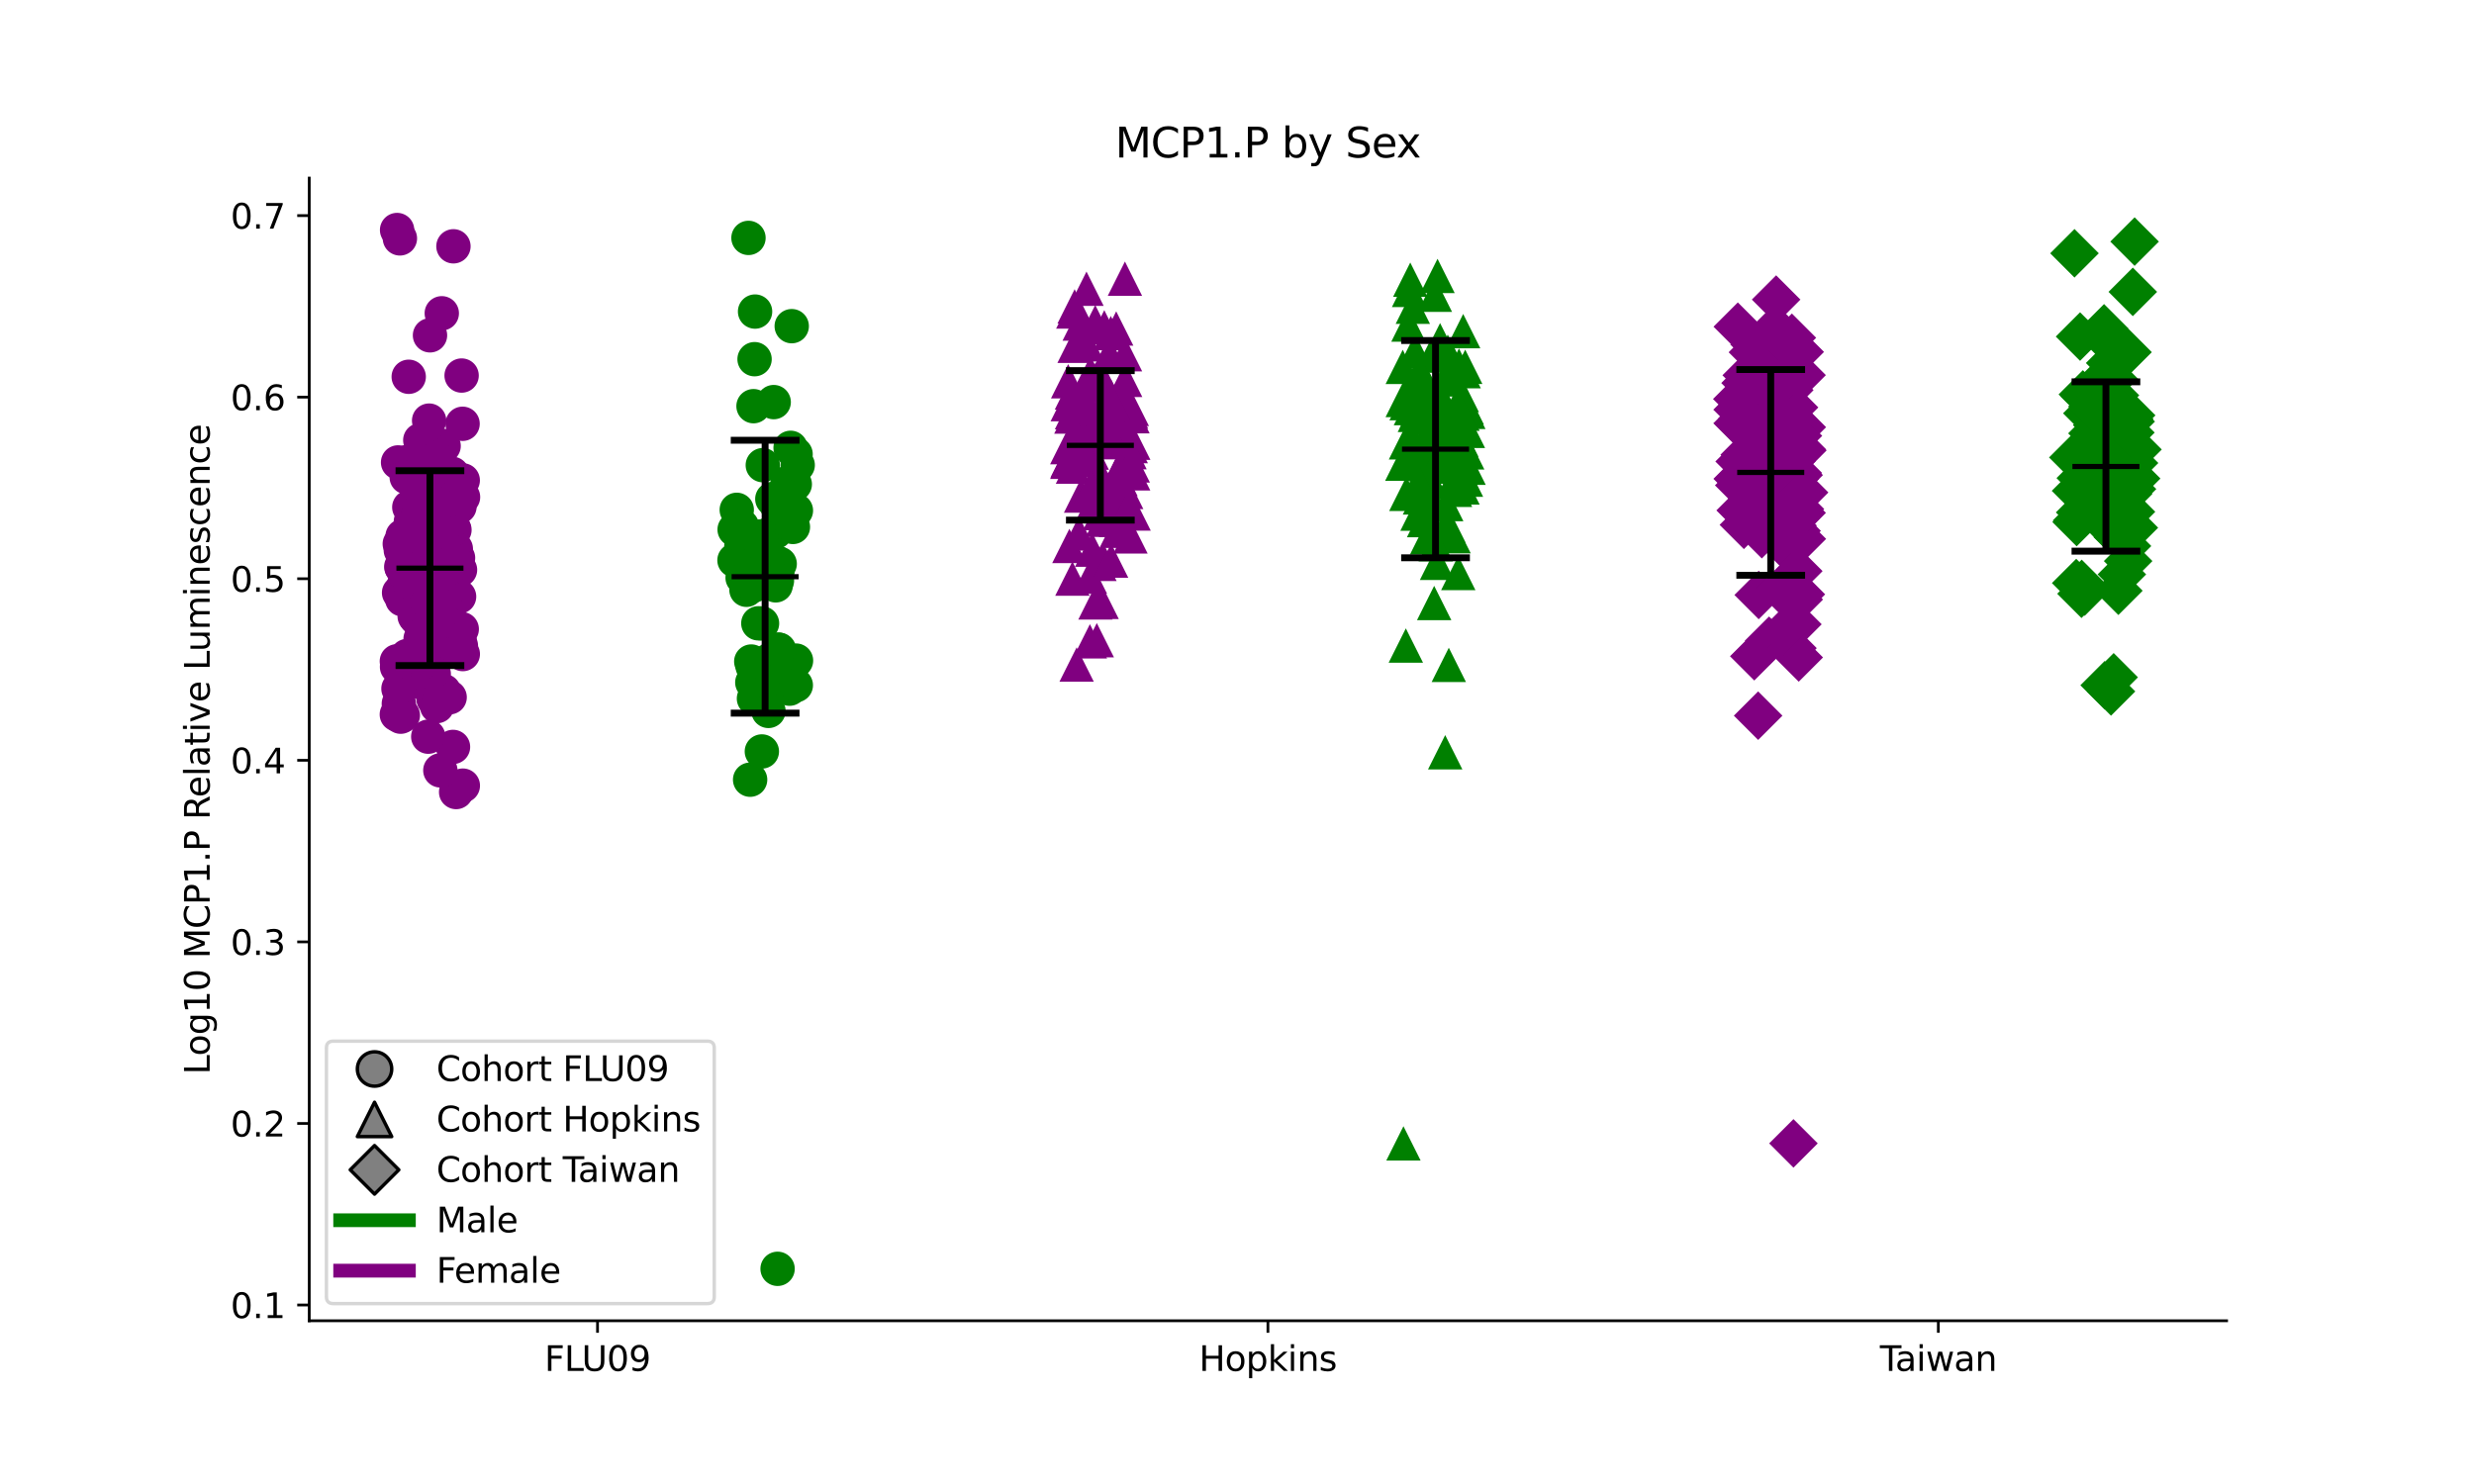 <?xml version="1.0" encoding="utf-8" standalone="no"?>
<!DOCTYPE svg PUBLIC "-//W3C//DTD SVG 1.1//EN"
  "http://www.w3.org/Graphics/SVG/1.1/DTD/svg11.dtd">
<svg xmlns:xlink="http://www.w3.org/1999/xlink" width="720pt" height="432pt" viewBox="0 0 720 432" xmlns="http://www.w3.org/2000/svg" version="1.1">
 <defs>
  <style type="text/css">*{stroke-linejoin: round; stroke-linecap: butt}</style>
 </defs>
 <g id="figure_1">
  <g id="patch_1">
   <path d="M 0 432 
L 720 432 
L 720 0 
L 0 0 
z
" style="fill: #ffffff"/>
  </g>
  <g id="axes_1">
   <g id="patch_2">
    <path d="M 90 384.48 
L 648 384.48 
L 648 51.84 
L 90 51.84 
z
" style="fill: #ffffff"/>
   </g>
   <g id="PathCollection_1">
    <defs>
     <path id="m659aa0bd29" d="M 0 5 
C 1.326 5 2.598 4.473 3.536 3.536 
C 4.473 2.598 5 1.326 5 0 
C 5 -1.326 4.473 -2.598 3.536 -3.536 
C 2.598 -4.473 1.326 -5 0 -5 
C -1.326 -5 -2.598 -4.473 -3.536 -3.536 
C -4.473 -2.598 -5 -1.326 -5 0 
C -5 1.326 -4.473 2.598 -3.536 3.536 
C -2.598 4.473 -1.326 5 0 5 
z
"/>
    </defs>
    <g clip-path="url(#p18cb2f07ca)">
     <use xlink:href="#m659aa0bd29" x="127.371" y="146.493" style="fill: #800080"/>
     <use xlink:href="#m659aa0bd29" x="119.574" y="151.85" style="fill: #800080"/>
     <use xlink:href="#m659aa0bd29" x="124.78" y="181.62" style="fill: #800080"/>
     <use xlink:href="#m659aa0bd29" x="129.104" y="129.809" style="fill: #800080"/>
     <use xlink:href="#m659aa0bd29" x="124.89" y="130.76" style="fill: #800080"/>
     <use xlink:href="#m659aa0bd29" x="130.859" y="202.979" style="fill: #800080"/>
     <use xlink:href="#m659aa0bd29" x="116.077" y="204.852" style="fill: #800080"/>
     <use xlink:href="#m659aa0bd29" x="119.057" y="163.479" style="fill: #800080"/>
     <use xlink:href="#m659aa0bd29" x="127.896" y="153.714" style="fill: #800080"/>
     <use xlink:href="#m659aa0bd29" x="120.753" y="177.122" style="fill: #800080"/>
     <use xlink:href="#m659aa0bd29" x="118.945" y="160.534" style="fill: #800080"/>
     <use xlink:href="#m659aa0bd29" x="115.491" y="207.979" style="fill: #800080"/>
     <use xlink:href="#m659aa0bd29" x="129.988" y="142.875" style="fill: #800080"/>
     <use xlink:href="#m659aa0bd29" x="132.651" y="187.452" style="fill: #800080"/>
     <use xlink:href="#m659aa0bd29" x="134.696" y="228.701" style="fill: #800080"/>
     <use xlink:href="#m659aa0bd29" x="118.949" y="109.682" style="fill: #800080"/>
     <use xlink:href="#m659aa0bd29" x="130.252" y="188.192" style="fill: #800080"/>
     <use xlink:href="#m659aa0bd29" x="132.37" y="142.616" style="fill: #800080"/>
     <use xlink:href="#m659aa0bd29" x="123.312" y="167.582" style="fill: #800080"/>
     <use xlink:href="#m659aa0bd29" x="128.731" y="167.092" style="fill: #800080"/>
     <use xlink:href="#m659aa0bd29" x="129.574" y="150.119" style="fill: #800080"/>
     <use xlink:href="#m659aa0bd29" x="117.729" y="162.767" style="fill: #800080"/>
     <use xlink:href="#m659aa0bd29" x="125.495" y="141.003" style="fill: #800080"/>
     <use xlink:href="#m659aa0bd29" x="125.025" y="178.17" style="fill: #800080"/>
     <use xlink:href="#m659aa0bd29" x="132.256" y="154.261" style="fill: #800080"/>
     <use xlink:href="#m659aa0bd29" x="119.119" y="147.663" style="fill: #800080"/>
     <use xlink:href="#m659aa0bd29" x="126.163" y="203.464" style="fill: #800080"/>
     <use xlink:href="#m659aa0bd29" x="122.009" y="162.212" style="fill: #800080"/>
     <use xlink:href="#m659aa0bd29" x="120.415" y="162.533" style="fill: #800080"/>
     <use xlink:href="#m659aa0bd29" x="129.641" y="138.39" style="fill: #800080"/>
     <use xlink:href="#m659aa0bd29" x="130.188" y="140.299" style="fill: #800080"/>
     <use xlink:href="#m659aa0bd29" x="121.498" y="155.203" style="fill: #800080"/>
     <use xlink:href="#m659aa0bd29" x="133.877" y="142.669" style="fill: #800080"/>
     <use xlink:href="#m659aa0bd29" x="121.319" y="193.648" style="fill: #800080"/>
     <use xlink:href="#m659aa0bd29" x="132.746" y="230.567" style="fill: #800080"/>
     <use xlink:href="#m659aa0bd29" x="116.653" y="160.174" style="fill: #800080"/>
     <use xlink:href="#m659aa0bd29" x="116.347" y="158.324" style="fill: #800080"/>
     <use xlink:href="#m659aa0bd29" x="115.851" y="134.611" style="fill: #800080"/>
     <use xlink:href="#m659aa0bd29" x="134.624" y="123.367" style="fill: #800080"/>
     <use xlink:href="#m659aa0bd29" x="133.718" y="147.473" style="fill: #800080"/>
     <use xlink:href="#m659aa0bd29" x="134.672" y="139.831" style="fill: #800080"/>
     <use xlink:href="#m659aa0bd29" x="127.449" y="166.735" style="fill: #800080"/>
     <use xlink:href="#m659aa0bd29" x="133.3" y="162.416" style="fill: #800080"/>
     <use xlink:href="#m659aa0bd29" x="124.912" y="136.413" style="fill: #800080"/>
     <use xlink:href="#m659aa0bd29" x="131.928" y="188.521" style="fill: #800080"/>
     <use xlink:href="#m659aa0bd29" x="125.462" y="148.402" style="fill: #800080"/>
     <use xlink:href="#m659aa0bd29" x="118.511" y="168.346" style="fill: #800080"/>
     <use xlink:href="#m659aa0bd29" x="134.69" y="190.403" style="fill: #800080"/>
     <use xlink:href="#m659aa0bd29" x="117.624" y="170.11" style="fill: #800080"/>
     <use xlink:href="#m659aa0bd29" x="122.407" y="185.953" style="fill: #800080"/>
     <use xlink:href="#m659aa0bd29" x="131.427" y="173.843" style="fill: #800080"/>
     <use xlink:href="#m659aa0bd29" x="121.957" y="198.494" style="fill: #800080"/>
     <use xlink:href="#m659aa0bd29" x="123.709" y="165.376" style="fill: #800080"/>
     <use xlink:href="#m659aa0bd29" x="122.316" y="128.142" style="fill: #800080"/>
     <use xlink:href="#m659aa0bd29" x="129.554" y="174.994" style="fill: #800080"/>
     <use xlink:href="#m659aa0bd29" x="123.735" y="177.571" style="fill: #800080"/>
     <use xlink:href="#m659aa0bd29" x="117.235" y="208.233" style="fill: #800080"/>
     <use xlink:href="#m659aa0bd29" x="133.876" y="165.885" style="fill: #800080"/>
     <use xlink:href="#m659aa0bd29" x="120.68" y="179.395" style="fill: #800080"/>
     <use xlink:href="#m659aa0bd29" x="123.051" y="163.56" style="fill: #800080"/>
     <use xlink:href="#m659aa0bd29" x="120.173" y="147.567" style="fill: #800080"/>
     <use xlink:href="#m659aa0bd29" x="118.707" y="134.438" style="fill: #800080"/>
     <use xlink:href="#m659aa0bd29" x="124.026" y="191.749" style="fill: #800080"/>
     <use xlink:href="#m659aa0bd29" x="126.195" y="183.126" style="fill: #800080"/>
     <use xlink:href="#m659aa0bd29" x="126.264" y="179.972" style="fill: #800080"/>
     <use xlink:href="#m659aa0bd29" x="123.724" y="173.917" style="fill: #800080"/>
     <use xlink:href="#m659aa0bd29" x="132.657" y="159.779" style="fill: #800080"/>
     <use xlink:href="#m659aa0bd29" x="128.759" y="183.657" style="fill: #800080"/>
     <use xlink:href="#m659aa0bd29" x="131.597" y="137.919" style="fill: #800080"/>
     <use xlink:href="#m659aa0bd29" x="125.224" y="160.425" style="fill: #800080"/>
     <use xlink:href="#m659aa0bd29" x="121.913" y="158.552" style="fill: #800080"/>
     <use xlink:href="#m659aa0bd29" x="123.262" y="156.28" style="fill: #800080"/>
     <use xlink:href="#m659aa0bd29" x="115.565" y="66.96" style="fill: #800080"/>
     <use xlink:href="#m659aa0bd29" x="124.13" y="184.164" style="fill: #800080"/>
     <use xlink:href="#m659aa0bd29" x="116.143" y="172.541" style="fill: #800080"/>
     <use xlink:href="#m659aa0bd29" x="131.658" y="171.872" style="fill: #800080"/>
     <use xlink:href="#m659aa0bd29" x="126.426" y="152.313" style="fill: #800080"/>
     <use xlink:href="#m659aa0bd29" x="122.806" y="178.484" style="fill: #800080"/>
     <use xlink:href="#m659aa0bd29" x="131.545" y="152.661" style="fill: #800080"/>
     <use xlink:href="#m659aa0bd29" x="118.186" y="172.627" style="fill: #800080"/>
     <use xlink:href="#m659aa0bd29" x="132.053" y="162.009" style="fill: #800080"/>
     <use xlink:href="#m659aa0bd29" x="131.836" y="217.434" style="fill: #800080"/>
     <use xlink:href="#m659aa0bd29" x="130.296" y="170.616" style="fill: #800080"/>
     <use xlink:href="#m659aa0bd29" x="121.968" y="139.424" style="fill: #800080"/>
     <use xlink:href="#m659aa0bd29" x="125.457" y="195.378" style="fill: #800080"/>
     <use xlink:href="#m659aa0bd29" x="118.831" y="161.726" style="fill: #800080"/>
     <use xlink:href="#m659aa0bd29" x="128.974" y="173.452" style="fill: #800080"/>
     <use xlink:href="#m659aa0bd29" x="129.814" y="177.095" style="fill: #800080"/>
     <use xlink:href="#m659aa0bd29" x="129.178" y="201.192" style="fill: #800080"/>
     <use xlink:href="#m659aa0bd29" x="118.398" y="157.865" style="fill: #800080"/>
     <use xlink:href="#m659aa0bd29" x="121.509" y="150.065" style="fill: #800080"/>
     <use xlink:href="#m659aa0bd29" x="118.965" y="192.874" style="fill: #800080"/>
     <use xlink:href="#m659aa0bd29" x="126.234" y="196.219" style="fill: #800080"/>
     <use xlink:href="#m659aa0bd29" x="129.156" y="170.684" style="fill: #800080"/>
     <use xlink:href="#m659aa0bd29" x="118.366" y="138.917" style="fill: #800080"/>
     <use xlink:href="#m659aa0bd29" x="130.955" y="170.013" style="fill: #800080"/>
     <use xlink:href="#m659aa0bd29" x="130.959" y="166.913" style="fill: #800080"/>
     <use xlink:href="#m659aa0bd29" x="134.341" y="109.324" style="fill: #800080"/>
     <use xlink:href="#m659aa0bd29" x="125.462" y="135.17" style="fill: #800080"/>
     <use xlink:href="#m659aa0bd29" x="133.71" y="142.957" style="fill: #800080"/>
     <use xlink:href="#m659aa0bd29" x="117.2" y="196.535" style="fill: #800080"/>
     <use xlink:href="#m659aa0bd29" x="115.55" y="194.127" style="fill: #800080"/>
     <use xlink:href="#m659aa0bd29" x="134.38" y="183.14" style="fill: #800080"/>
     <use xlink:href="#m659aa0bd29" x="125.811" y="195.493" style="fill: #800080"/>
     <use xlink:href="#m659aa0bd29" x="134.756" y="144.706" style="fill: #800080"/>
     <use xlink:href="#m659aa0bd29" x="127.315" y="185.498" style="fill: #800080"/>
     <use xlink:href="#m659aa0bd29" x="121.151" y="180.011" style="fill: #800080"/>
     <use xlink:href="#m659aa0bd29" x="134.133" y="187.986" style="fill: #800080"/>
     <use xlink:href="#m659aa0bd29" x="128.092" y="177.905" style="fill: #800080"/>
     <use xlink:href="#m659aa0bd29" x="132.033" y="153.788" style="fill: #800080"/>
     <use xlink:href="#m659aa0bd29" x="133.604" y="173.673" style="fill: #800080"/>
     <use xlink:href="#m659aa0bd29" x="117.692" y="172.334" style="fill: #800080"/>
     <use xlink:href="#m659aa0bd29" x="129.047" y="180.644" style="fill: #800080"/>
     <use xlink:href="#m659aa0bd29" x="126.011" y="161.966" style="fill: #800080"/>
     <use xlink:href="#m659aa0bd29" x="124.417" y="136.789" style="fill: #800080"/>
     <use xlink:href="#m659aa0bd29" x="120.749" y="195.444" style="fill: #800080"/>
     <use xlink:href="#m659aa0bd29" x="115.964" y="200.476" style="fill: #800080"/>
     <use xlink:href="#m659aa0bd29" x="122.63" y="176.628" style="fill: #800080"/>
     <use xlink:href="#m659aa0bd29" x="127.418" y="133.339" style="fill: #800080"/>
     <use xlink:href="#m659aa0bd29" x="127.806" y="151.738" style="fill: #800080"/>
     <use xlink:href="#m659aa0bd29" x="117.068" y="174.452" style="fill: #800080"/>
     <use xlink:href="#m659aa0bd29" x="118.668" y="158.564" style="fill: #800080"/>
     <use xlink:href="#m659aa0bd29" x="129.938" y="173.025" style="fill: #800080"/>
     <use xlink:href="#m659aa0bd29" x="131.329" y="151.644" style="fill: #800080"/>
     <use xlink:href="#m659aa0bd29" x="116.383" y="69.397" style="fill: #800080"/>
     <use xlink:href="#m659aa0bd29" x="128.07" y="185.873" style="fill: #800080"/>
     <use xlink:href="#m659aa0bd29" x="128.336" y="167.15" style="fill: #800080"/>
     <use xlink:href="#m659aa0bd29" x="127.179" y="205.547" style="fill: #800080"/>
     <use xlink:href="#m659aa0bd29" x="116.791" y="164.956" style="fill: #800080"/>
     <use xlink:href="#m659aa0bd29" x="122.832" y="185.025" style="fill: #800080"/>
     <use xlink:href="#m659aa0bd29" x="116.923" y="165.26" style="fill: #800080"/>
     <use xlink:href="#m659aa0bd29" x="115.501" y="192.504" style="fill: #800080"/>
     <use xlink:href="#m659aa0bd29" x="119.1" y="169.235" style="fill: #800080"/>
     <use xlink:href="#m659aa0bd29" x="131.867" y="163.717" style="fill: #800080"/>
     <use xlink:href="#m659aa0bd29" x="124.632" y="214.451" style="fill: #800080"/>
     <use xlink:href="#m659aa0bd29" x="125.141" y="97.616" style="fill: #800080"/>
     <use xlink:href="#m659aa0bd29" x="118.478" y="190.969" style="fill: #800080"/>
     <use xlink:href="#m659aa0bd29" x="126.5" y="165.353" style="fill: #800080"/>
     <use xlink:href="#m659aa0bd29" x="128.428" y="153.228" style="fill: #800080"/>
     <use xlink:href="#m659aa0bd29" x="121.297" y="141.135" style="fill: #800080"/>
     <use xlink:href="#m659aa0bd29" x="133.764" y="186.542" style="fill: #800080"/>
     <use xlink:href="#m659aa0bd29" x="128.152" y="224.26" style="fill: #800080"/>
     <use xlink:href="#m659aa0bd29" x="127.065" y="181.834" style="fill: #800080"/>
     <use xlink:href="#m659aa0bd29" x="124.446" y="175" style="fill: #800080"/>
     <use xlink:href="#m659aa0bd29" x="124.888" y="122.441" style="fill: #800080"/>
     <use xlink:href="#m659aa0bd29" x="117.164" y="156.087" style="fill: #800080"/>
     <use xlink:href="#m659aa0bd29" x="127.463" y="146.875" style="fill: #800080"/>
     <use xlink:href="#m659aa0bd29" x="116.609" y="208.629" style="fill: #800080"/>
     <use xlink:href="#m659aa0bd29" x="131.963" y="71.703" style="fill: #800080"/>
     <use xlink:href="#m659aa0bd29" x="128.57" y="91.2" style="fill: #800080"/>
    </g>
   </g>
   <g id="PathCollection_2">
    <defs>
     <path id="m189264ebbd" d="M 0 5 
C 1.326 5 2.598 4.473 3.536 3.536 
C 4.473 2.598 5 1.326 5 0 
C 5 -1.326 4.473 -2.598 3.536 -3.536 
C 2.598 -4.473 1.326 -5 0 -5 
C -1.326 -5 -2.598 -4.473 -3.536 -3.536 
C -4.473 -2.598 -5 -1.326 -5 0 
C -5 1.326 -4.473 2.598 -3.536 3.536 
C -2.598 4.473 -1.326 5 0 5 
z
"/>
    </defs>
    <g clip-path="url(#p18cb2f07ca)">
     <use xlink:href="#m189264ebbd" x="217.239" y="171.693" style="fill: #008000"/>
     <use xlink:href="#m189264ebbd" x="231.538" y="132.214" style="fill: #008000"/>
     <use xlink:href="#m189264ebbd" x="222.499" y="161.454" style="fill: #008000"/>
     <use xlink:href="#m189264ebbd" x="225.903" y="165.119" style="fill: #008000"/>
     <use xlink:href="#m189264ebbd" x="228.955" y="194.832" style="fill: #008000"/>
     <use xlink:href="#m189264ebbd" x="228.646" y="196.74" style="fill: #008000"/>
     <use xlink:href="#m189264ebbd" x="221.77" y="181.482" style="fill: #008000"/>
     <use xlink:href="#m189264ebbd" x="220.673" y="167.055" style="fill: #008000"/>
     <use xlink:href="#m189264ebbd" x="231.632" y="148.622" style="fill: #008000"/>
     <use xlink:href="#m189264ebbd" x="226.913" y="164.14" style="fill: #008000"/>
     <use xlink:href="#m189264ebbd" x="217.045" y="161.918" style="fill: #008000"/>
     <use xlink:href="#m189264ebbd" x="214.416" y="148.414" style="fill: #008000"/>
     <use xlink:href="#m189264ebbd" x="225.695" y="154.821" style="fill: #008000"/>
     <use xlink:href="#m189264ebbd" x="220.802" y="166.811" style="fill: #008000"/>
     <use xlink:href="#m189264ebbd" x="229.208" y="140.525" style="fill: #008000"/>
     <use xlink:href="#m189264ebbd" x="222.718" y="160.023" style="fill: #008000"/>
     <use xlink:href="#m189264ebbd" x="229.774" y="200.476" style="fill: #008000"/>
     <use xlink:href="#m189264ebbd" x="218.941" y="198.67" style="fill: #008000"/>
     <use xlink:href="#m189264ebbd" x="225.444" y="167.129" style="fill: #008000"/>
     <use xlink:href="#m189264ebbd" x="223.693" y="192.316" style="fill: #008000"/>
     <use xlink:href="#m189264ebbd" x="216.122" y="168.185" style="fill: #008000"/>
     <use xlink:href="#m189264ebbd" x="225.735" y="163.57" style="fill: #008000"/>
     <use xlink:href="#m189264ebbd" x="219.048" y="194.001" style="fill: #008000"/>
     <use xlink:href="#m189264ebbd" x="224.772" y="199.11" style="fill: #008000"/>
     <use xlink:href="#m189264ebbd" x="218.636" y="192.574" style="fill: #008000"/>
     <use xlink:href="#m189264ebbd" x="219.422" y="203.358" style="fill: #008000"/>
     <use xlink:href="#m189264ebbd" x="230.414" y="94.947" style="fill: #008000"/>
     <use xlink:href="#m189264ebbd" x="226.253" y="166.317" style="fill: #008000"/>
     <use xlink:href="#m189264ebbd" x="231.662" y="192.301" style="fill: #008000"/>
     <use xlink:href="#m189264ebbd" x="226.139" y="197.397" style="fill: #008000"/>
     <use xlink:href="#m189264ebbd" x="225.854" y="146.684" style="fill: #008000"/>
     <use xlink:href="#m189264ebbd" x="225.047" y="198.338" style="fill: #008000"/>
     <use xlink:href="#m189264ebbd" x="223.579" y="155.623" style="fill: #008000"/>
     <use xlink:href="#m189264ebbd" x="213.754" y="163.1" style="fill: #008000"/>
     <use xlink:href="#m189264ebbd" x="213.798" y="154.159" style="fill: #008000"/>
     <use xlink:href="#m189264ebbd" x="220.695" y="181.451" style="fill: #008000"/>
     <use xlink:href="#m189264ebbd" x="219.295" y="118.239" style="fill: #008000"/>
     <use xlink:href="#m189264ebbd" x="218.62" y="166.715" style="fill: #008000"/>
     <use xlink:href="#m189264ebbd" x="230.085" y="130.364" style="fill: #008000"/>
     <use xlink:href="#m189264ebbd" x="221.243" y="156.168" style="fill: #008000"/>
     <use xlink:href="#m189264ebbd" x="231.304" y="140.961" style="fill: #008000"/>
     <use xlink:href="#m189264ebbd" x="219.469" y="170.399" style="fill: #008000"/>
     <use xlink:href="#m189264ebbd" x="226.114" y="169.02" style="fill: #008000"/>
     <use xlink:href="#m189264ebbd" x="230.763" y="153.394" style="fill: #008000"/>
     <use xlink:href="#m189264ebbd" x="217.828" y="69.256" style="fill: #008000"/>
     <use xlink:href="#m189264ebbd" x="225.168" y="117.055" style="fill: #008000"/>
     <use xlink:href="#m189264ebbd" x="226.487" y="189.101" style="fill: #008000"/>
     <use xlink:href="#m189264ebbd" x="218.305" y="226.973" style="fill: #008000"/>
     <use xlink:href="#m189264ebbd" x="215.766" y="158.826" style="fill: #008000"/>
     <use xlink:href="#m189264ebbd" x="214.616" y="163.512" style="fill: #008000"/>
     <use xlink:href="#m189264ebbd" x="227.249" y="197.234" style="fill: #008000"/>
     <use xlink:href="#m189264ebbd" x="232.152" y="135.389" style="fill: #008000"/>
     <use xlink:href="#m189264ebbd" x="226.724" y="189.159" style="fill: #008000"/>
     <use xlink:href="#m189264ebbd" x="221.72" y="218.754" style="fill: #008000"/>
     <use xlink:href="#m189264ebbd" x="224.768" y="145.263" style="fill: #008000"/>
     <use xlink:href="#m189264ebbd" x="219.599" y="104.559" style="fill: #008000"/>
     <use xlink:href="#m189264ebbd" x="215.93" y="153.187" style="fill: #008000"/>
     <use xlink:href="#m189264ebbd" x="226.299" y="369.36" style="fill: #008000"/>
     <use xlink:href="#m189264ebbd" x="219.745" y="90.699" style="fill: #008000"/>
     <use xlink:href="#m189264ebbd" x="217.794" y="161.847" style="fill: #008000"/>
     <use xlink:href="#m189264ebbd" x="225.751" y="170.399" style="fill: #008000"/>
     <use xlink:href="#m189264ebbd" x="221.994" y="135.409" style="fill: #008000"/>
     <use xlink:href="#m189264ebbd" x="231.602" y="199.476" style="fill: #008000"/>
     <use xlink:href="#m189264ebbd" x="223.636" y="206.952" style="fill: #008000"/>
     <use xlink:href="#m189264ebbd" x="221.728" y="158.765" style="fill: #008000"/>
    </g>
   </g>
   <g id="PathCollection_3">
    <defs>
     <path id="ma181f7af49" d="M 0 -5 
L -5 5 
L 5 5 
z
"/>
    </defs>
    <g clip-path="url(#p18cb2f07ca)">
     <use xlink:href="#ma181f7af49" x="325.235" y="146.522" style="fill: #800080"/>
     <use xlink:href="#ma181f7af49" x="324.976" y="154.512" style="fill: #800080"/>
     <use xlink:href="#ma181f7af49" x="321.077" y="124.015" style="fill: #800080"/>
     <use xlink:href="#ma181f7af49" x="327.386" y="81.127" style="fill: #800080"/>
     <use xlink:href="#ma181f7af49" x="320.604" y="175.211" style="fill: #800080"/>
     <use xlink:href="#ma181f7af49" x="317.734" y="147.266" style="fill: #800080"/>
     <use xlink:href="#ma181f7af49" x="312.492" y="133.188" style="fill: #800080"/>
     <use xlink:href="#ma181f7af49" x="324.757" y="151.328" style="fill: #800080"/>
     <use xlink:href="#ma181f7af49" x="320.907" y="119.159" style="fill: #800080"/>
     <use xlink:href="#ma181f7af49" x="321.645" y="115.927" style="fill: #800080"/>
     <use xlink:href="#ma181f7af49" x="311.791" y="121.262" style="fill: #800080"/>
     <use xlink:href="#ma181f7af49" x="326.142" y="135.536" style="fill: #800080"/>
     <use xlink:href="#ma181f7af49" x="319.44" y="125.984" style="fill: #800080"/>
     <use xlink:href="#ma181f7af49" x="315.147" y="115.6" style="fill: #800080"/>
     <use xlink:href="#ma181f7af49" x="317.732" y="131.761" style="fill: #800080"/>
     <use xlink:href="#ma181f7af49" x="324.647" y="125.803" style="fill: #800080"/>
     <use xlink:href="#ma181f7af49" x="319.387" y="121.879" style="fill: #800080"/>
     <use xlink:href="#ma181f7af49" x="316.197" y="84.053" style="fill: #800080"/>
     <use xlink:href="#ma181f7af49" x="325.1" y="149.033" style="fill: #800080"/>
     <use xlink:href="#ma181f7af49" x="322.795" y="102.85" style="fill: #800080"/>
     <use xlink:href="#ma181f7af49" x="327.446" y="110.583" style="fill: #800080"/>
     <use xlink:href="#ma181f7af49" x="314.065" y="99.221" style="fill: #800080"/>
     <use xlink:href="#ma181f7af49" x="318.858" y="110.541" style="fill: #800080"/>
     <use xlink:href="#ma181f7af49" x="325.273" y="144.216" style="fill: #800080"/>
     <use xlink:href="#ma181f7af49" x="313.988" y="155.291" style="fill: #800080"/>
     <use xlink:href="#ma181f7af49" x="329.784" y="137.798" style="fill: #800080"/>
     <use xlink:href="#ma181f7af49" x="327.312" y="146.859" style="fill: #800080"/>
     <use xlink:href="#ma181f7af49" x="314.897" y="100.233" style="fill: #800080"/>
     <use xlink:href="#ma181f7af49" x="312.258" y="135.841" style="fill: #800080"/>
     <use xlink:href="#ma181f7af49" x="329.91" y="149.479" style="fill: #800080"/>
     <use xlink:href="#ma181f7af49" x="323.366" y="115.468" style="fill: #800080"/>
     <use xlink:href="#ma181f7af49" x="317.191" y="167.85" style="fill: #800080"/>
     <use xlink:href="#ma181f7af49" x="316.097" y="99.747" style="fill: #800080"/>
     <use xlink:href="#ma181f7af49" x="319.972" y="164.155" style="fill: #800080"/>
     <use xlink:href="#ma181f7af49" x="327.51" y="134.726" style="fill: #800080"/>
     <use xlink:href="#ma181f7af49" x="313.465" y="130.223" style="fill: #800080"/>
     <use xlink:href="#ma181f7af49" x="314.702" y="114.204" style="fill: #800080"/>
     <use xlink:href="#ma181f7af49" x="322.184" y="126.725" style="fill: #800080"/>
     <use xlink:href="#ma181f7af49" x="314.394" y="129.585" style="fill: #800080"/>
     <use xlink:href="#ma181f7af49" x="327.754" y="143.209" style="fill: #800080"/>
     <use xlink:href="#ma181f7af49" x="324.841" y="95.629" style="fill: #800080"/>
     <use xlink:href="#ma181f7af49" x="329.585" y="121.164" style="fill: #800080"/>
     <use xlink:href="#ma181f7af49" x="329.814" y="128.887" style="fill: #800080"/>
     <use xlink:href="#ma181f7af49" x="323.632" y="124.984" style="fill: #800080"/>
     <use xlink:href="#ma181f7af49" x="312.751" y="89.184" style="fill: #800080"/>
     <use xlink:href="#ma181f7af49" x="325.344" y="139.372" style="fill: #800080"/>
     <use xlink:href="#ma181f7af49" x="320.15" y="143.397" style="fill: #800080"/>
     <use xlink:href="#ma181f7af49" x="327.593" y="116.852" style="fill: #800080"/>
     <use xlink:href="#ma181f7af49" x="315.062" y="124.914" style="fill: #800080"/>
     <use xlink:href="#ma181f7af49" x="328.997" y="156.138" style="fill: #800080"/>
     <use xlink:href="#ma181f7af49" x="313.743" y="133.785" style="fill: #800080"/>
     <use xlink:href="#ma181f7af49" x="324.043" y="141.847" style="fill: #800080"/>
     <use xlink:href="#ma181f7af49" x="329.662" y="135.478" style="fill: #800080"/>
     <use xlink:href="#ma181f7af49" x="329.384" y="119.034" style="fill: #800080"/>
     <use xlink:href="#ma181f7af49" x="312.098" y="168.424" style="fill: #800080"/>
     <use xlink:href="#ma181f7af49" x="327.025" y="125.921" style="fill: #800080"/>
     <use xlink:href="#ma181f7af49" x="316.464" y="133.981" style="fill: #800080"/>
     <use xlink:href="#ma181f7af49" x="321.744" y="112.162" style="fill: #800080"/>
     <use xlink:href="#ma181f7af49" x="325.164" y="144.179" style="fill: #800080"/>
     <use xlink:href="#ma181f7af49" x="319.557" y="143.409" style="fill: #800080"/>
     <use xlink:href="#ma181f7af49" x="322.361" y="142.492" style="fill: #800080"/>
     <use xlink:href="#ma181f7af49" x="320.626" y="139.128" style="fill: #800080"/>
     <use xlink:href="#ma181f7af49" x="324.349" y="123.447" style="fill: #800080"/>
     <use xlink:href="#ma181f7af49" x="328.109" y="147.718" style="fill: #800080"/>
     <use xlink:href="#ma181f7af49" x="320.449" y="120.167" style="fill: #800080"/>
     <use xlink:href="#ma181f7af49" x="323.271" y="96.973" style="fill: #800080"/>
     <use xlink:href="#ma181f7af49" x="313.687" y="130.617" style="fill: #800080"/>
     <use xlink:href="#ma181f7af49" x="314.627" y="144.251" style="fill: #800080"/>
     <use xlink:href="#ma181f7af49" x="322.936" y="128.726" style="fill: #800080"/>
     <use xlink:href="#ma181f7af49" x="310.743" y="117.648" style="fill: #800080"/>
     <use xlink:href="#ma181f7af49" x="322.098" y="125.796" style="fill: #800080"/>
     <use xlink:href="#ma181f7af49" x="312.352" y="90.677" style="fill: #800080"/>
     <use xlink:href="#ma181f7af49" x="311.219" y="158.928" style="fill: #800080"/>
     <use xlink:href="#ma181f7af49" x="314.223" y="94.181" style="fill: #800080"/>
     <use xlink:href="#ma181f7af49" x="329.077" y="129.858" style="fill: #800080"/>
     <use xlink:href="#ma181f7af49" x="321.747" y="123.225" style="fill: #800080"/>
     <use xlink:href="#ma181f7af49" x="318.424" y="94.983" style="fill: #800080"/>
     <use xlink:href="#ma181f7af49" x="317.849" y="160.01" style="fill: #800080"/>
     <use xlink:href="#ma181f7af49" x="325.638" y="119.722" style="fill: #800080"/>
     <use xlink:href="#ma181f7af49" x="318.803" y="175.369" style="fill: #800080"/>
     <use xlink:href="#ma181f7af49" x="310.599" y="134.437" style="fill: #800080"/>
     <use xlink:href="#ma181f7af49" x="327.416" y="118.176" style="fill: #800080"/>
     <use xlink:href="#ma181f7af49" x="311.978" y="119.988" style="fill: #800080"/>
     <use xlink:href="#ma181f7af49" x="327.407" y="103.115" style="fill: #800080"/>
     <use xlink:href="#ma181f7af49" x="315.897" y="129.763" style="fill: #800080"/>
     <use xlink:href="#ma181f7af49" x="313.692" y="128.067" style="fill: #800080"/>
     <use xlink:href="#ma181f7af49" x="328.719" y="131.622" style="fill: #800080"/>
     <use xlink:href="#ma181f7af49" x="312.382" y="127.936" style="fill: #800080"/>
     <use xlink:href="#ma181f7af49" x="321.604" y="122.083" style="fill: #800080"/>
     <use xlink:href="#ma181f7af49" x="326.166" y="120.966" style="fill: #800080"/>
     <use xlink:href="#ma181f7af49" x="310.724" y="133.982" style="fill: #800080"/>
     <use xlink:href="#ma181f7af49" x="317.474" y="110.067" style="fill: #800080"/>
     <use xlink:href="#ma181f7af49" x="329.152" y="119.792" style="fill: #800080"/>
     <use xlink:href="#ma181f7af49" x="318.915" y="125.15" style="fill: #800080"/>
     <use xlink:href="#ma181f7af49" x="317.191" y="186.689" style="fill: #800080"/>
     <use xlink:href="#ma181f7af49" x="327.512" y="137.403" style="fill: #800080"/>
     <use xlink:href="#ma181f7af49" x="322.561" y="120.482" style="fill: #800080"/>
     <use xlink:href="#ma181f7af49" x="318.741" y="93.786" style="fill: #800080"/>
     <use xlink:href="#ma181f7af49" x="316.326" y="126.299" style="fill: #800080"/>
     <use xlink:href="#ma181f7af49" x="321.375" y="95.278" style="fill: #800080"/>
     <use xlink:href="#ma181f7af49" x="326.083" y="139.433" style="fill: #800080"/>
     <use xlink:href="#ma181f7af49" x="321.208" y="118.959" style="fill: #800080"/>
     <use xlink:href="#ma181f7af49" x="318.119" y="140.532" style="fill: #800080"/>
     <use xlink:href="#ma181f7af49" x="325.553" y="136.753" style="fill: #800080"/>
     <use xlink:href="#ma181f7af49" x="312.736" y="100.652" style="fill: #800080"/>
     <use xlink:href="#ma181f7af49" x="320.985" y="162.881" style="fill: #800080"/>
     <use xlink:href="#ma181f7af49" x="323.363" y="163.191" style="fill: #800080"/>
     <use xlink:href="#ma181f7af49" x="313.327" y="193.448" style="fill: #800080"/>
     <use xlink:href="#ma181f7af49" x="319.199" y="186.367" style="fill: #800080"/>
     <use xlink:href="#ma181f7af49" x="316.173" y="117.566" style="fill: #800080"/>
     <use xlink:href="#ma181f7af49" x="310.606" y="130.166" style="fill: #800080"/>
     <use xlink:href="#ma181f7af49" x="317.517" y="142.055" style="fill: #800080"/>
     <use xlink:href="#ma181f7af49" x="310.867" y="110.983" style="fill: #800080"/>
     <use xlink:href="#ma181f7af49" x="311.955" y="114.253" style="fill: #800080"/>
     <use xlink:href="#ma181f7af49" x="320.97" y="151.301" style="fill: #800080"/>
     <use xlink:href="#ma181f7af49" x="322.787" y="118.393" style="fill: #800080"/>
     <use xlink:href="#ma181f7af49" x="317.355" y="108.606" style="fill: #800080"/>
     <use xlink:href="#ma181f7af49" x="324.245" y="117.57" style="fill: #800080"/>
     <use xlink:href="#ma181f7af49" x="320.155" y="149.376" style="fill: #800080"/>
    </g>
   </g>
   <g id="PathCollection_4">
    <defs>
     <path id="m0d85d593c1" d="M 0 -5 
L -5 5 
L 5 5 
z
"/>
    </defs>
    <g clip-path="url(#p18cb2f07ca)">
     <use xlink:href="#m0d85d593c1" x="419.189" y="122.281" style="fill: #008000"/>
     <use xlink:href="#m0d85d593c1" x="416.528" y="103.52" style="fill: #008000"/>
     <use xlink:href="#m0d85d593c1" x="409.134" y="187.913" style="fill: #008000"/>
     <use xlink:href="#m0d85d593c1" x="424.399" y="166.805" style="fill: #008000"/>
     <use xlink:href="#m0d85d593c1" x="416.038" y="134.607" style="fill: #008000"/>
     <use xlink:href="#m0d85d593c1" x="408.222" y="116.448" style="fill: #008000"/>
     <use xlink:href="#m0d85d593c1" x="421.531" y="153.028" style="fill: #008000"/>
     <use xlink:href="#m0d85d593c1" x="417.381" y="175.536" style="fill: #008000"/>
     <use xlink:href="#m0d85d593c1" x="408.091" y="134.996" style="fill: #008000"/>
     <use xlink:href="#m0d85d593c1" x="418.212" y="163.847" style="fill: #008000"/>
     <use xlink:href="#m0d85d593c1" x="422.715" y="140.367" style="fill: #008000"/>
     <use xlink:href="#m0d85d593c1" x="415.541" y="143.205" style="fill: #008000"/>
     <use xlink:href="#m0d85d593c1" x="426.647" y="139.642" style="fill: #008000"/>
     <use xlink:href="#m0d85d593c1" x="414.444" y="151.406" style="fill: #008000"/>
     <use xlink:href="#m0d85d593c1" x="421.836" y="109.245" style="fill: #008000"/>
     <use xlink:href="#m0d85d593c1" x="426.415" y="106.775" style="fill: #008000"/>
     <use xlink:href="#m0d85d593c1" x="411.089" y="112.938" style="fill: #008000"/>
     <use xlink:href="#m0d85d593c1" x="413.222" y="107.8" style="fill: #008000"/>
     <use xlink:href="#m0d85d593c1" x="422.25" y="130.275" style="fill: #008000"/>
     <use xlink:href="#m0d85d593c1" x="409.357" y="117.357" style="fill: #008000"/>
     <use xlink:href="#m0d85d593c1" x="410.422" y="81.414" style="fill: #008000"/>
     <use xlink:href="#m0d85d593c1" x="410.299" y="133.86" style="fill: #008000"/>
     <use xlink:href="#m0d85d593c1" x="424.525" y="141.08" style="fill: #008000"/>
     <use xlink:href="#m0d85d593c1" x="425.825" y="96.392" style="fill: #008000"/>
     <use xlink:href="#m0d85d593c1" x="413.624" y="135.08" style="fill: #008000"/>
     <use xlink:href="#m0d85d593c1" x="427.328" y="119.905" style="fill: #008000"/>
     <use xlink:href="#m0d85d593c1" x="417.088" y="134.599" style="fill: #008000"/>
     <use xlink:href="#m0d85d593c1" x="415.616" y="117.454" style="fill: #008000"/>
     <use xlink:href="#m0d85d593c1" x="413.242" y="144.798" style="fill: #008000"/>
     <use xlink:href="#m0d85d593c1" x="415.032" y="121.46" style="fill: #008000"/>
     <use xlink:href="#m0d85d593c1" x="415.771" y="138.721" style="fill: #008000"/>
     <use xlink:href="#m0d85d593c1" x="424.314" y="122.425" style="fill: #008000"/>
     <use xlink:href="#m0d85d593c1" x="425.415" y="114.995" style="fill: #008000"/>
     <use xlink:href="#m0d85d593c1" x="416.647" y="123.919" style="fill: #008000"/>
     <use xlink:href="#m0d85d593c1" x="420.361" y="128.402" style="fill: #008000"/>
     <use xlink:href="#m0d85d593c1" x="426.865" y="118.598" style="fill: #008000"/>
     <use xlink:href="#m0d85d593c1" x="420.888" y="146.729" style="fill: #008000"/>
     <use xlink:href="#m0d85d593c1" x="419.103" y="99.037" style="fill: #008000"/>
     <use xlink:href="#m0d85d593c1" x="424.651" y="134.852" style="fill: #008000"/>
     <use xlink:href="#m0d85d593c1" x="424.133" y="129.782" style="fill: #008000"/>
     <use xlink:href="#m0d85d593c1" x="413.836" y="134.433" style="fill: #008000"/>
     <use xlink:href="#m0d85d593c1" x="417.756" y="130.686" style="fill: #008000"/>
     <use xlink:href="#m0d85d593c1" x="420.581" y="127.715" style="fill: #008000"/>
     <use xlink:href="#m0d85d593c1" x="416.872" y="119.887" style="fill: #008000"/>
     <use xlink:href="#m0d85d593c1" x="412.499" y="131.398" style="fill: #008000"/>
     <use xlink:href="#m0d85d593c1" x="427.398" y="136.164" style="fill: #008000"/>
     <use xlink:href="#m0d85d593c1" x="420.592" y="218.981" style="fill: #008000"/>
     <use xlink:href="#m0d85d593c1" x="410.561" y="126.758" style="fill: #008000"/>
     <use xlink:href="#m0d85d593c1" x="408.234" y="106.81" style="fill: #008000"/>
     <use xlink:href="#m0d85d593c1" x="417.59" y="85.804" style="fill: #008000"/>
     <use xlink:href="#m0d85d593c1" x="411.215" y="129.315" style="fill: #008000"/>
     <use xlink:href="#m0d85d593c1" x="418.84" y="120.382" style="fill: #008000"/>
     <use xlink:href="#m0d85d593c1" x="425.61" y="120.424" style="fill: #008000"/>
     <use xlink:href="#m0d85d593c1" x="420.383" y="134.105" style="fill: #008000"/>
     <use xlink:href="#m0d85d593c1" x="423.61" y="119.173" style="fill: #008000"/>
     <use xlink:href="#m0d85d593c1" x="427.002" y="131.691" style="fill: #008000"/>
     <use xlink:href="#m0d85d593c1" x="412.531" y="149.528" style="fill: #008000"/>
     <use xlink:href="#m0d85d593c1" x="418.867" y="133.467" style="fill: #008000"/>
     <use xlink:href="#m0d85d593c1" x="425.636" y="141.908" style="fill: #008000"/>
     <use xlink:href="#m0d85d593c1" x="410.609" y="118.8" style="fill: #008000"/>
     <use xlink:href="#m0d85d593c1" x="415.316" y="146.765" style="fill: #008000"/>
     <use xlink:href="#m0d85d593c1" x="423.034" y="156.08" style="fill: #008000"/>
     <use xlink:href="#m0d85d593c1" x="409.888" y="94.484" style="fill: #008000"/>
     <use xlink:href="#m0d85d593c1" x="421.345" y="102.386" style="fill: #008000"/>
     <use xlink:href="#m0d85d593c1" x="411.099" y="133.213" style="fill: #008000"/>
     <use xlink:href="#m0d85d593c1" x="409.287" y="143.752" style="fill: #008000"/>
     <use xlink:href="#m0d85d593c1" x="423.458" y="142.588" style="fill: #008000"/>
     <use xlink:href="#m0d85d593c1" x="418.364" y="80.328" style="fill: #008000"/>
     <use xlink:href="#m0d85d593c1" x="412.349" y="119.625" style="fill: #008000"/>
     <use xlink:href="#m0d85d593c1" x="427.201" y="125.427" style="fill: #008000"/>
     <use xlink:href="#m0d85d593c1" x="425.96" y="108.041" style="fill: #008000"/>
     <use xlink:href="#m0d85d593c1" x="414.904" y="127.304" style="fill: #008000"/>
     <use xlink:href="#m0d85d593c1" x="412.498" y="118.787" style="fill: #008000"/>
     <use xlink:href="#m0d85d593c1" x="424.603" y="106.427" style="fill: #008000"/>
     <use xlink:href="#m0d85d593c1" x="419.212" y="115.163" style="fill: #008000"/>
     <use xlink:href="#m0d85d593c1" x="420.352" y="110.458" style="fill: #008000"/>
     <use xlink:href="#m0d85d593c1" x="411.834" y="102.201" style="fill: #008000"/>
     <use xlink:href="#m0d85d593c1" x="417.833" y="158.43" style="fill: #008000"/>
     <use xlink:href="#m0d85d593c1" x="415.324" y="156.444" style="fill: #008000"/>
     <use xlink:href="#m0d85d593c1" x="419.544" y="135.825" style="fill: #008000"/>
     <use xlink:href="#m0d85d593c1" x="411.17" y="89.291" style="fill: #008000"/>
     <use xlink:href="#m0d85d593c1" x="421.644" y="193.556" style="fill: #008000"/>
     <use xlink:href="#m0d85d593c1" x="411.757" y="120.788" style="fill: #008000"/>
     <use xlink:href="#m0d85d593c1" x="425.294" y="127.996" style="fill: #008000"/>
     <use xlink:href="#m0d85d593c1" x="408.44" y="332.847" style="fill: #008000"/>
     <use xlink:href="#m0d85d593c1" x="409.167" y="128.772" style="fill: #008000"/>
     <use xlink:href="#m0d85d593c1" x="410.084" y="84.386" style="fill: #008000"/>
     <use xlink:href="#m0d85d593c1" x="412.728" y="140.388" style="fill: #008000"/>
     <use xlink:href="#m0d85d593c1" x="420.891" y="152.63" style="fill: #008000"/>
     <use xlink:href="#m0d85d593c1" x="414.732" y="111.047" style="fill: #008000"/>
     <use xlink:href="#m0d85d593c1" x="409.752" y="113.911" style="fill: #008000"/>
    </g>
   </g>
   <g id="PathCollection_5">
    <defs>
     <path id="m733135c0bb" d="M 0 7.071 
L 7.071 0 
L 0 -7.071 
L -7.071 0 
z
"/>
    </defs>
    <g clip-path="url(#p18cb2f07ca)">
     <use xlink:href="#m733135c0bb" x="515.252" y="135.206" style="fill: #800080"/>
     <use xlink:href="#m733135c0bb" x="508.566" y="149.292" style="fill: #800080"/>
     <use xlink:href="#m733135c0bb" x="509.546" y="111.565" style="fill: #800080"/>
     <use xlink:href="#m733135c0bb" x="510.249" y="146.047" style="fill: #800080"/>
     <use xlink:href="#m733135c0bb" x="512.508" y="115.651" style="fill: #800080"/>
     <use xlink:href="#m733135c0bb" x="511.072" y="147.056" style="fill: #800080"/>
     <use xlink:href="#m733135c0bb" x="517.85" y="103.399" style="fill: #800080"/>
     <use xlink:href="#m733135c0bb" x="521.35" y="134.272" style="fill: #800080"/>
     <use xlink:href="#m733135c0bb" x="521.945" y="332.847" style="fill: #800080"/>
     <use xlink:href="#m733135c0bb" x="505.683" y="119.259" style="fill: #800080"/>
     <use xlink:href="#m733135c0bb" x="506.579" y="148.58" style="fill: #800080"/>
     <use xlink:href="#m733135c0bb" x="514.28" y="141.545" style="fill: #800080"/>
     <use xlink:href="#m733135c0bb" x="516.901" y="87.212" style="fill: #800080"/>
     <use xlink:href="#m733135c0bb" x="508.901" y="150.302" style="fill: #800080"/>
     <use xlink:href="#m733135c0bb" x="509.966" y="120.196" style="fill: #800080"/>
     <use xlink:href="#m733135c0bb" x="523.486" y="174.524" style="fill: #800080"/>
     <use xlink:href="#m733135c0bb" x="522.784" y="132.664" style="fill: #800080"/>
     <use xlink:href="#m733135c0bb" x="518.299" y="130.634" style="fill: #800080"/>
     <use xlink:href="#m733135c0bb" x="510.542" y="191.035" style="fill: #800080"/>
     <use xlink:href="#m733135c0bb" x="519.229" y="134.608" style="fill: #800080"/>
     <use xlink:href="#m733135c0bb" x="521.487" y="98.326" style="fill: #800080"/>
     <use xlink:href="#m733135c0bb" x="508.889" y="123.141" style="fill: #800080"/>
     <use xlink:href="#m733135c0bb" x="518.473" y="144.793" style="fill: #800080"/>
     <use xlink:href="#m733135c0bb" x="513.897" y="132.924" style="fill: #800080"/>
     <use xlink:href="#m733135c0bb" x="517.378" y="99.532" style="fill: #800080"/>
     <use xlink:href="#m733135c0bb" x="507.518" y="152.782" style="fill: #800080"/>
     <use xlink:href="#m733135c0bb" x="518.025" y="130.956" style="fill: #800080"/>
     <use xlink:href="#m733135c0bb" x="510.615" y="100.272" style="fill: #800080"/>
     <use xlink:href="#m733135c0bb" x="511.734" y="102.602" style="fill: #800080"/>
     <use xlink:href="#m733135c0bb" x="510.151" y="102.545" style="fill: #800080"/>
     <use xlink:href="#m733135c0bb" x="520.613" y="132.317" style="fill: #800080"/>
     <use xlink:href="#m733135c0bb" x="524.307" y="109.206" style="fill: #800080"/>
     <use xlink:href="#m733135c0bb" x="525.043" y="143.359" style="fill: #800080"/>
     <use xlink:href="#m733135c0bb" x="508.343" y="109.245" style="fill: #800080"/>
     <use xlink:href="#m733135c0bb" x="523.442" y="109.011" style="fill: #800080"/>
     <use xlink:href="#m733135c0bb" x="510.251" y="142.19" style="fill: #800080"/>
     <use xlink:href="#m733135c0bb" x="511.575" y="124.412" style="fill: #800080"/>
     <use xlink:href="#m733135c0bb" x="522.864" y="154.537" style="fill: #800080"/>
     <use xlink:href="#m733135c0bb" x="524.408" y="130.834" style="fill: #800080"/>
     <use xlink:href="#m733135c0bb" x="513.712" y="110.687" style="fill: #800080"/>
     <use xlink:href="#m733135c0bb" x="519.455" y="113.55" style="fill: #800080"/>
     <use xlink:href="#m733135c0bb" x="523.767" y="102.444" style="fill: #800080"/>
     <use xlink:href="#m733135c0bb" x="520.727" y="113.574" style="fill: #800080"/>
     <use xlink:href="#m733135c0bb" x="522.118" y="118.603" style="fill: #800080"/>
     <use xlink:href="#m733135c0bb" x="519.58" y="116.656" style="fill: #800080"/>
     <use xlink:href="#m733135c0bb" x="524.373" y="124.353" style="fill: #800080"/>
     <use xlink:href="#m733135c0bb" x="524.521" y="131.118" style="fill: #800080"/>
     <use xlink:href="#m733135c0bb" x="507.997" y="111.499" style="fill: #800080"/>
     <use xlink:href="#m733135c0bb" x="507.752" y="132.376" style="fill: #800080"/>
     <use xlink:href="#m733135c0bb" x="516.07" y="134.94" style="fill: #800080"/>
     <use xlink:href="#m733135c0bb" x="514.884" y="134.573" style="fill: #800080"/>
     <use xlink:href="#m733135c0bb" x="519.923" y="154.505" style="fill: #800080"/>
     <use xlink:href="#m733135c0bb" x="505.599" y="116.158" style="fill: #800080"/>
     <use xlink:href="#m733135c0bb" x="519.48" y="134.02" style="fill: #800080"/>
     <use xlink:href="#m733135c0bb" x="505.68" y="123.224" style="fill: #800080"/>
     <use xlink:href="#m733135c0bb" x="505.748" y="95.104" style="fill: #800080"/>
     <use xlink:href="#m733135c0bb" x="511.224" y="110.107" style="fill: #800080"/>
     <use xlink:href="#m733135c0bb" x="513.594" y="107.291" style="fill: #800080"/>
     <use xlink:href="#m733135c0bb" x="523.188" y="137.657" style="fill: #800080"/>
     <use xlink:href="#m733135c0bb" x="518.381" y="122.738" style="fill: #800080"/>
     <use xlink:href="#m733135c0bb" x="524.33" y="149.292" style="fill: #800080"/>
     <use xlink:href="#m733135c0bb" x="506.279" y="134.339" style="fill: #800080"/>
     <use xlink:href="#m733135c0bb" x="517.878" y="123.411" style="fill: #800080"/>
     <use xlink:href="#m733135c0bb" x="518.379" y="123.969" style="fill: #800080"/>
     <use xlink:href="#m733135c0bb" x="506.925" y="138.518" style="fill: #800080"/>
     <use xlink:href="#m733135c0bb" x="515.234" y="120.939" style="fill: #800080"/>
     <use xlink:href="#m733135c0bb" x="523.254" y="126.867" style="fill: #800080"/>
     <use xlink:href="#m733135c0bb" x="519.62" y="152.18" style="fill: #800080"/>
     <use xlink:href="#m733135c0bb" x="521.304" y="149.74" style="fill: #800080"/>
     <use xlink:href="#m733135c0bb" x="523.46" y="138.3" style="fill: #800080"/>
     <use xlink:href="#m733135c0bb" x="523.547" y="143.12" style="fill: #800080"/>
     <use xlink:href="#m733135c0bb" x="516.647" y="95.319" style="fill: #800080"/>
     <use xlink:href="#m733135c0bb" x="521.964" y="122.14" style="fill: #800080"/>
     <use xlink:href="#m733135c0bb" x="518.589" y="143.724" style="fill: #800080"/>
     <use xlink:href="#m733135c0bb" x="507.038" y="121.893" style="fill: #800080"/>
     <use xlink:href="#m733135c0bb" x="519.083" y="154.68" style="fill: #800080"/>
     <use xlink:href="#m733135c0bb" x="505.714" y="139.391" style="fill: #800080"/>
     <use xlink:href="#m733135c0bb" x="518.205" y="157.922" style="fill: #800080"/>
     <use xlink:href="#m733135c0bb" x="519.008" y="148.489" style="fill: #800080"/>
     <use xlink:href="#m733135c0bb" x="512.732" y="155.51" style="fill: #800080"/>
     <use xlink:href="#m733135c0bb" x="523.84" y="148.189" style="fill: #800080"/>
     <use xlink:href="#m733135c0bb" x="522.386" y="139.357" style="fill: #800080"/>
     <use xlink:href="#m733135c0bb" x="507.703" y="125.028" style="fill: #800080"/>
     <use xlink:href="#m733135c0bb" x="514.837" y="186.53" style="fill: #800080"/>
     <use xlink:href="#m733135c0bb" x="514.425" y="110.458" style="fill: #800080"/>
     <use xlink:href="#m733135c0bb" x="522.461" y="142.477" style="fill: #800080"/>
     <use xlink:href="#m733135c0bb" x="521.66" y="188.683" style="fill: #800080"/>
     <use xlink:href="#m733135c0bb" x="511.827" y="173.199" style="fill: #800080"/>
     <use xlink:href="#m733135c0bb" x="524.106" y="173.02" style="fill: #800080"/>
     <use xlink:href="#m733135c0bb" x="515.696" y="112.207" style="fill: #800080"/>
     <use xlink:href="#m733135c0bb" x="512.867" y="134.594" style="fill: #800080"/>
     <use xlink:href="#m733135c0bb" x="522.292" y="149.54" style="fill: #800080"/>
     <use xlink:href="#m733135c0bb" x="521.683" y="152.987" style="fill: #800080"/>
     <use xlink:href="#m733135c0bb" x="517.979" y="171.628" style="fill: #800080"/>
     <use xlink:href="#m733135c0bb" x="511.665" y="208.331" style="fill: #800080"/>
     <use xlink:href="#m733135c0bb" x="524.762" y="143.29" style="fill: #800080"/>
     <use xlink:href="#m733135c0bb" x="517.692" y="120.006" style="fill: #800080"/>
     <use xlink:href="#m733135c0bb" x="523.09" y="181.723" style="fill: #800080"/>
     <use xlink:href="#m733135c0bb" x="514.68" y="108.779" style="fill: #800080"/>
     <use xlink:href="#m733135c0bb" x="522.669" y="156.964" style="fill: #800080"/>
     <use xlink:href="#m733135c0bb" x="523.352" y="166.257" style="fill: #800080"/>
     <use xlink:href="#m733135c0bb" x="523.479" y="191.387" style="fill: #800080"/>
     <use xlink:href="#m733135c0bb" x="512.722" y="150.781" style="fill: #800080"/>
     <use xlink:href="#m733135c0bb" x="518.412" y="154.323" style="fill: #800080"/>
     <use xlink:href="#m733135c0bb" x="514.616" y="147.449" style="fill: #800080"/>
     <use xlink:href="#m733135c0bb" x="506.165" y="141.288" style="fill: #800080"/>
     <use xlink:href="#m733135c0bb" x="519.243" y="135.125" style="fill: #800080"/>
     <use xlink:href="#m733135c0bb" x="522.895" y="131.07" style="fill: #800080"/>
     <use xlink:href="#m733135c0bb" x="519.493" y="132.443" style="fill: #800080"/>
     <use xlink:href="#m733135c0bb" x="524.389" y="156.873" style="fill: #800080"/>
     <use xlink:href="#m733135c0bb" x="522.518" y="150.974" style="fill: #800080"/>
     <use xlink:href="#m733135c0bb" x="519.208" y="183.605" style="fill: #800080"/>
    </g>
   </g>
   <g id="PathCollection_6">
    <defs>
     <path id="m200abefe4d" d="M 0 7.071 
L 7.071 0 
L 0 -7.071 
L -7.071 0 
z
"/>
    </defs>
    <g clip-path="url(#p18cb2f07ca)">
     <use xlink:href="#m200abefe4d" x="603.732" y="73.734" style="fill: #008000"/>
     <use xlink:href="#m200abefe4d" x="620.23" y="120.908" style="fill: #008000"/>
     <use xlink:href="#m200abefe4d" x="611.508" y="116.296" style="fill: #008000"/>
     <use xlink:href="#m200abefe4d" x="607.904" y="139.729" style="fill: #008000"/>
     <use xlink:href="#m200abefe4d" x="621.066" y="134.784" style="fill: #008000"/>
     <use xlink:href="#m200abefe4d" x="604.354" y="151.977" style="fill: #008000"/>
     <use xlink:href="#m200abefe4d" x="604.227" y="169.737" style="fill: #008000"/>
     <use xlink:href="#m200abefe4d" x="606.663" y="133.206" style="fill: #008000"/>
     <use xlink:href="#m200abefe4d" x="613.678" y="130.579" style="fill: #008000"/>
     <use xlink:href="#m200abefe4d" x="619.345" y="163.329" style="fill: #008000"/>
     <use xlink:href="#m200abefe4d" x="608.026" y="145.858" style="fill: #008000"/>
     <use xlink:href="#m200abefe4d" x="604.179" y="142.886" style="fill: #008000"/>
     <use xlink:href="#m200abefe4d" x="614.734" y="146.946" style="fill: #008000"/>
     <use xlink:href="#m200abefe4d" x="620.353" y="134.436" style="fill: #008000"/>
     <use xlink:href="#m200abefe4d" x="616.326" y="154.589" style="fill: #008000"/>
     <use xlink:href="#m200abefe4d" x="607.864" y="139.123" style="fill: #008000"/>
     <use xlink:href="#m200abefe4d" x="609.193" y="113.218" style="fill: #008000"/>
     <use xlink:href="#m200abefe4d" x="620.001" y="125.926" style="fill: #008000"/>
     <use xlink:href="#m200abefe4d" x="609.119" y="140.429" style="fill: #008000"/>
     <use xlink:href="#m200abefe4d" x="620.393" y="132.233" style="fill: #008000"/>
     <use xlink:href="#m200abefe4d" x="621.229" y="70.33" style="fill: #008000"/>
     <use xlink:href="#m200abefe4d" x="605.355" y="97.974" style="fill: #008000"/>
     <use xlink:href="#m200abefe4d" x="607.544" y="142.761" style="fill: #008000"/>
     <use xlink:href="#m200abefe4d" x="612.854" y="134.239" style="fill: #008000"/>
     <use xlink:href="#m200abefe4d" x="612.221" y="109.823" style="fill: #008000"/>
     <use xlink:href="#m200abefe4d" x="619.169" y="102.516" style="fill: #008000"/>
     <use xlink:href="#m200abefe4d" x="608.947" y="126.151" style="fill: #008000"/>
     <use xlink:href="#m200abefe4d" x="612.338" y="95.577" style="fill: #008000"/>
     <use xlink:href="#m200abefe4d" x="606.729" y="115.383" style="fill: #008000"/>
     <use xlink:href="#m200abefe4d" x="615.514" y="115.087" style="fill: #008000"/>
     <use xlink:href="#m200abefe4d" x="605.569" y="139.181" style="fill: #008000"/>
     <use xlink:href="#m200abefe4d" x="607.468" y="120.32" style="fill: #008000"/>
     <use xlink:href="#m200abefe4d" x="614.109" y="105.679" style="fill: #008000"/>
     <use xlink:href="#m200abefe4d" x="613.444" y="99.633" style="fill: #008000"/>
     <use xlink:href="#m200abefe4d" x="620.086" y="122.713" style="fill: #008000"/>
     <use xlink:href="#m200abefe4d" x="615.142" y="110.251" style="fill: #008000"/>
     <use xlink:href="#m200abefe4d" x="618.059" y="120.583" style="fill: #008000"/>
     <use xlink:href="#m200abefe4d" x="611.614" y="132.658" style="fill: #008000"/>
     <use xlink:href="#m200abefe4d" x="615.109" y="144.589" style="fill: #008000"/>
     <use xlink:href="#m200abefe4d" x="603.389" y="133.168" style="fill: #008000"/>
     <use xlink:href="#m200abefe4d" x="606.169" y="114.821" style="fill: #008000"/>
     <use xlink:href="#m200abefe4d" x="620.707" y="84.965" style="fill: #008000"/>
     <use xlink:href="#m200abefe4d" x="611.707" y="136.299" style="fill: #008000"/>
     <use xlink:href="#m200abefe4d" x="606.691" y="172.219" style="fill: #008000"/>
     <use xlink:href="#m200abefe4d" x="613.852" y="146.664" style="fill: #008000"/>
     <use xlink:href="#m200abefe4d" x="612.848" y="117.11" style="fill: #008000"/>
     <use xlink:href="#m200abefe4d" x="609.288" y="120.525" style="fill: #008000"/>
     <use xlink:href="#m200abefe4d" x="610.946" y="126.794" style="fill: #008000"/>
     <use xlink:href="#m200abefe4d" x="616.415" y="138.185" style="fill: #008000"/>
     <use xlink:href="#m200abefe4d" x="610.425" y="149.78" style="fill: #008000"/>
     <use xlink:href="#m200abefe4d" x="618.46" y="136.976" style="fill: #008000"/>
     <use xlink:href="#m200abefe4d" x="613.562" y="137.002" style="fill: #008000"/>
     <use xlink:href="#m200abefe4d" x="610.806" y="130.207" style="fill: #008000"/>
     <use xlink:href="#m200abefe4d" x="610.327" y="123.739" style="fill: #008000"/>
     <use xlink:href="#m200abefe4d" x="611.502" y="115.157" style="fill: #008000"/>
     <use xlink:href="#m200abefe4d" x="620.176" y="148.978" style="fill: #008000"/>
     <use xlink:href="#m200abefe4d" x="620.476" y="142.372" style="fill: #008000"/>
     <use xlink:href="#m200abefe4d" x="619.934" y="131.963" style="fill: #008000"/>
     <use xlink:href="#m200abefe4d" x="619.339" y="143.793" style="fill: #008000"/>
     <use xlink:href="#m200abefe4d" x="605.764" y="172.844" style="fill: #008000"/>
     <use xlink:href="#m200abefe4d" x="621.013" y="153.618" style="fill: #008000"/>
     <use xlink:href="#m200abefe4d" x="622.063" y="130.855" style="fill: #008000"/>
     <use xlink:href="#m200abefe4d" x="605.826" y="169.976" style="fill: #008000"/>
     <use xlink:href="#m200abefe4d" x="611.64" y="148.914" style="fill: #008000"/>
     <use xlink:href="#m200abefe4d" x="614.363" y="201.278" style="fill: #008000"/>
     <use xlink:href="#m200abefe4d" x="613.36" y="153.262" style="fill: #008000"/>
     <use xlink:href="#m200abefe4d" x="619.014" y="158.948" style="fill: #008000"/>
     <use xlink:href="#m200abefe4d" x="608.939" y="118.351" style="fill: #008000"/>
     <use xlink:href="#m200abefe4d" x="619.641" y="121.982" style="fill: #008000"/>
     <use xlink:href="#m200abefe4d" x="615.468" y="150.467" style="fill: #008000"/>
     <use xlink:href="#m200abefe4d" x="616.5" y="171.967" style="fill: #008000"/>
     <use xlink:href="#m200abefe4d" x="618.586" y="150.091" style="fill: #008000"/>
     <use xlink:href="#m200abefe4d" x="604.475" y="151.5" style="fill: #008000"/>
     <use xlink:href="#m200abefe4d" x="615.024" y="134.829" style="fill: #008000"/>
     <use xlink:href="#m200abefe4d" x="615.136" y="197.17" style="fill: #008000"/>
     <use xlink:href="#m200abefe4d" x="616.32" y="156.359" style="fill: #008000"/>
     <use xlink:href="#m200abefe4d" x="605.377" y="149.165" style="fill: #008000"/>
     <use xlink:href="#m200abefe4d" x="612.51" y="199.488" style="fill: #008000"/>
     <use xlink:href="#m200abefe4d" x="621.68" y="139.304" style="fill: #008000"/>
     <use xlink:href="#m200abefe4d" x="617.522" y="167.212" style="fill: #008000"/>
    </g>
   </g>
   <g id="matplotlib.axis_1">
    <g id="xtick_1">
     <g id="line2d_1">
      <defs>
       <path id="m46ce86acff" d="M 0 0 
L 0 3.5 
" style="stroke: #000000; stroke-width: 0.8"/>
      </defs>
      <g>
       <use xlink:href="#m46ce86acff" x="173.895" y="384.48" style="stroke: #000000; stroke-width: 0.8"/>
      </g>
     </g>
     <g id="text_1">
      <!-- FLU09 -->
      <g transform="translate(158.462 399.078) scale(0.1 -0.1)">
       <defs>
        <path id="DejaVuSans-46" d="M 628 4666 
L 3309 4666 
L 3309 4134 
L 1259 4134 
L 1259 2759 
L 3109 2759 
L 3109 2228 
L 1259 2228 
L 1259 0 
L 628 0 
L 628 4666 
z
" transform="scale(0.016)"/>
        <path id="DejaVuSans-4c" d="M 628 4666 
L 1259 4666 
L 1259 531 
L 3531 531 
L 3531 0 
L 628 0 
L 628 4666 
z
" transform="scale(0.016)"/>
        <path id="DejaVuSans-55" d="M 556 4666 
L 1191 4666 
L 1191 1831 
Q 1191 1081 1462 751 
Q 1734 422 2344 422 
Q 2950 422 3222 751 
Q 3494 1081 3494 1831 
L 3494 4666 
L 4128 4666 
L 4128 1753 
Q 4128 841 3676 375 
Q 3225 -91 2344 -91 
Q 1459 -91 1007 375 
Q 556 841 556 1753 
L 556 4666 
z
" transform="scale(0.016)"/>
        <path id="DejaVuSans-30" d="M 2034 4250 
Q 1547 4250 1301 3770 
Q 1056 3291 1056 2328 
Q 1056 1369 1301 889 
Q 1547 409 2034 409 
Q 2525 409 2770 889 
Q 3016 1369 3016 2328 
Q 3016 3291 2770 3770 
Q 2525 4250 2034 4250 
z
M 2034 4750 
Q 2819 4750 3233 4129 
Q 3647 3509 3647 2328 
Q 3647 1150 3233 529 
Q 2819 -91 2034 -91 
Q 1250 -91 836 529 
Q 422 1150 422 2328 
Q 422 3509 836 4129 
Q 1250 4750 2034 4750 
z
" transform="scale(0.016)"/>
        <path id="DejaVuSans-39" d="M 703 97 
L 703 672 
Q 941 559 1184 500 
Q 1428 441 1663 441 
Q 2288 441 2617 861 
Q 2947 1281 2994 2138 
Q 2813 1869 2534 1725 
Q 2256 1581 1919 1581 
Q 1219 1581 811 2004 
Q 403 2428 403 3163 
Q 403 3881 828 4315 
Q 1253 4750 1959 4750 
Q 2769 4750 3195 4129 
Q 3622 3509 3622 2328 
Q 3622 1225 3098 567 
Q 2575 -91 1691 -91 
Q 1453 -91 1209 -44 
Q 966 3 703 97 
z
M 1959 2075 
Q 2384 2075 2632 2365 
Q 2881 2656 2881 3163 
Q 2881 3666 2632 3958 
Q 2384 4250 1959 4250 
Q 1534 4250 1286 3958 
Q 1038 3666 1038 3163 
Q 1038 2656 1286 2365 
Q 1534 2075 1959 2075 
z
" transform="scale(0.016)"/>
       </defs>
       <use xlink:href="#DejaVuSans-46"/>
       <use xlink:href="#DejaVuSans-4c" x="57.52"/>
       <use xlink:href="#DejaVuSans-55" x="108.232"/>
       <use xlink:href="#DejaVuSans-30" x="181.426"/>
       <use xlink:href="#DejaVuSans-39" x="245.049"/>
      </g>
     </g>
    </g>
    <g id="xtick_2">
     <g id="line2d_2">
      <g>
       <use xlink:href="#m46ce86acff" x="369" y="384.48" style="stroke: #000000; stroke-width: 0.8"/>
      </g>
     </g>
     <g id="text_2">
      <!-- Hopkins -->
      <g transform="translate(348.948 399.078) scale(0.1 -0.1)">
       <defs>
        <path id="DejaVuSans-48" d="M 628 4666 
L 1259 4666 
L 1259 2753 
L 3553 2753 
L 3553 4666 
L 4184 4666 
L 4184 0 
L 3553 0 
L 3553 2222 
L 1259 2222 
L 1259 0 
L 628 0 
L 628 4666 
z
" transform="scale(0.016)"/>
        <path id="DejaVuSans-6f" d="M 1959 3097 
Q 1497 3097 1228 2736 
Q 959 2375 959 1747 
Q 959 1119 1226 758 
Q 1494 397 1959 397 
Q 2419 397 2687 759 
Q 2956 1122 2956 1747 
Q 2956 2369 2687 2733 
Q 2419 3097 1959 3097 
z
M 1959 3584 
Q 2709 3584 3137 3096 
Q 3566 2609 3566 1747 
Q 3566 888 3137 398 
Q 2709 -91 1959 -91 
Q 1206 -91 779 398 
Q 353 888 353 1747 
Q 353 2609 779 3096 
Q 1206 3584 1959 3584 
z
" transform="scale(0.016)"/>
        <path id="DejaVuSans-70" d="M 1159 525 
L 1159 -1331 
L 581 -1331 
L 581 3500 
L 1159 3500 
L 1159 2969 
Q 1341 3281 1617 3432 
Q 1894 3584 2278 3584 
Q 2916 3584 3314 3078 
Q 3713 2572 3713 1747 
Q 3713 922 3314 415 
Q 2916 -91 2278 -91 
Q 1894 -91 1617 61 
Q 1341 213 1159 525 
z
M 3116 1747 
Q 3116 2381 2855 2742 
Q 2594 3103 2138 3103 
Q 1681 3103 1420 2742 
Q 1159 2381 1159 1747 
Q 1159 1113 1420 752 
Q 1681 391 2138 391 
Q 2594 391 2855 752 
Q 3116 1113 3116 1747 
z
" transform="scale(0.016)"/>
        <path id="DejaVuSans-6b" d="M 581 4863 
L 1159 4863 
L 1159 1991 
L 2875 3500 
L 3609 3500 
L 1753 1863 
L 3688 0 
L 2938 0 
L 1159 1709 
L 1159 0 
L 581 0 
L 581 4863 
z
" transform="scale(0.016)"/>
        <path id="DejaVuSans-69" d="M 603 3500 
L 1178 3500 
L 1178 0 
L 603 0 
L 603 3500 
z
M 603 4863 
L 1178 4863 
L 1178 4134 
L 603 4134 
L 603 4863 
z
" transform="scale(0.016)"/>
        <path id="DejaVuSans-6e" d="M 3513 2113 
L 3513 0 
L 2938 0 
L 2938 2094 
Q 2938 2591 2744 2837 
Q 2550 3084 2163 3084 
Q 1697 3084 1428 2787 
Q 1159 2491 1159 1978 
L 1159 0 
L 581 0 
L 581 3500 
L 1159 3500 
L 1159 2956 
Q 1366 3272 1645 3428 
Q 1925 3584 2291 3584 
Q 2894 3584 3203 3211 
Q 3513 2838 3513 2113 
z
" transform="scale(0.016)"/>
        <path id="DejaVuSans-73" d="M 2834 3397 
L 2834 2853 
Q 2591 2978 2328 3040 
Q 2066 3103 1784 3103 
Q 1356 3103 1142 2972 
Q 928 2841 928 2578 
Q 928 2378 1081 2264 
Q 1234 2150 1697 2047 
L 1894 2003 
Q 2506 1872 2764 1633 
Q 3022 1394 3022 966 
Q 3022 478 2636 193 
Q 2250 -91 1575 -91 
Q 1294 -91 989 -36 
Q 684 19 347 128 
L 347 722 
Q 666 556 975 473 
Q 1284 391 1588 391 
Q 1994 391 2212 530 
Q 2431 669 2431 922 
Q 2431 1156 2273 1281 
Q 2116 1406 1581 1522 
L 1381 1569 
Q 847 1681 609 1914 
Q 372 2147 372 2553 
Q 372 3047 722 3315 
Q 1072 3584 1716 3584 
Q 2034 3584 2315 3537 
Q 2597 3491 2834 3397 
z
" transform="scale(0.016)"/>
       </defs>
       <use xlink:href="#DejaVuSans-48"/>
       <use xlink:href="#DejaVuSans-6f" x="75.195"/>
       <use xlink:href="#DejaVuSans-70" x="136.377"/>
       <use xlink:href="#DejaVuSans-6b" x="199.854"/>
       <use xlink:href="#DejaVuSans-69" x="257.764"/>
       <use xlink:href="#DejaVuSans-6e" x="285.547"/>
       <use xlink:href="#DejaVuSans-73" x="348.926"/>
      </g>
     </g>
    </g>
    <g id="xtick_3">
     <g id="line2d_3">
      <g>
       <use xlink:href="#m46ce86acff" x="564.105" y="384.48" style="stroke: #000000; stroke-width: 0.8"/>
      </g>
     </g>
     <g id="text_3">
      <!-- Taiwan -->
      <g transform="translate(547.101 399.078) scale(0.1 -0.1)">
       <defs>
        <path id="DejaVuSans-54" d="M -19 4666 
L 3928 4666 
L 3928 4134 
L 2272 4134 
L 2272 0 
L 1638 0 
L 1638 4134 
L -19 4134 
L -19 4666 
z
" transform="scale(0.016)"/>
        <path id="DejaVuSans-61" d="M 2194 1759 
Q 1497 1759 1228 1600 
Q 959 1441 959 1056 
Q 959 750 1161 570 
Q 1363 391 1709 391 
Q 2188 391 2477 730 
Q 2766 1069 2766 1631 
L 2766 1759 
L 2194 1759 
z
M 3341 1997 
L 3341 0 
L 2766 0 
L 2766 531 
Q 2569 213 2275 61 
Q 1981 -91 1556 -91 
Q 1019 -91 701 211 
Q 384 513 384 1019 
Q 384 1609 779 1909 
Q 1175 2209 1959 2209 
L 2766 2209 
L 2766 2266 
Q 2766 2663 2505 2880 
Q 2244 3097 1772 3097 
Q 1472 3097 1187 3025 
Q 903 2953 641 2809 
L 641 3341 
Q 956 3463 1253 3523 
Q 1550 3584 1831 3584 
Q 2591 3584 2966 3190 
Q 3341 2797 3341 1997 
z
" transform="scale(0.016)"/>
        <path id="DejaVuSans-77" d="M 269 3500 
L 844 3500 
L 1563 769 
L 2278 3500 
L 2956 3500 
L 3675 769 
L 4391 3500 
L 4966 3500 
L 4050 0 
L 3372 0 
L 2619 2869 
L 1863 0 
L 1184 0 
L 269 3500 
z
" transform="scale(0.016)"/>
       </defs>
       <use xlink:href="#DejaVuSans-54"/>
       <use xlink:href="#DejaVuSans-61" x="44.584"/>
       <use xlink:href="#DejaVuSans-69" x="105.863"/>
       <use xlink:href="#DejaVuSans-77" x="133.646"/>
       <use xlink:href="#DejaVuSans-61" x="215.434"/>
       <use xlink:href="#DejaVuSans-6e" x="276.713"/>
      </g>
     </g>
    </g>
   </g>
   <g id="matplotlib.axis_2">
    <g id="ytick_1">
     <g id="line2d_4">
      <defs>
       <path id="m81f589da05" d="M 0 0 
L -3.5 0 
" style="stroke: #000000; stroke-width: 0.8"/>
      </defs>
      <g>
       <use xlink:href="#m81f589da05" x="90" y="379.898" style="stroke: #000000; stroke-width: 0.8"/>
      </g>
     </g>
     <g id="text_4">
      <!-- 0.1 -->
      <g transform="translate(67.097 383.697) scale(0.1 -0.1)">
       <defs>
        <path id="DejaVuSans-2e" d="M 684 794 
L 1344 794 
L 1344 0 
L 684 0 
L 684 794 
z
" transform="scale(0.016)"/>
        <path id="DejaVuSans-31" d="M 794 531 
L 1825 531 
L 1825 4091 
L 703 3866 
L 703 4441 
L 1819 4666 
L 2450 4666 
L 2450 531 
L 3481 531 
L 3481 0 
L 794 0 
L 794 531 
z
" transform="scale(0.016)"/>
       </defs>
       <use xlink:href="#DejaVuSans-30"/>
       <use xlink:href="#DejaVuSans-2e" x="63.623"/>
       <use xlink:href="#DejaVuSans-31" x="95.41"/>
      </g>
     </g>
    </g>
    <g id="ytick_2">
     <g id="line2d_5">
      <g>
       <use xlink:href="#m81f589da05" x="90" y="327.041" style="stroke: #000000; stroke-width: 0.8"/>
      </g>
     </g>
     <g id="text_5">
      <!-- 0.2 -->
      <g transform="translate(67.097 330.84) scale(0.1 -0.1)">
       <defs>
        <path id="DejaVuSans-32" d="M 1228 531 
L 3431 531 
L 3431 0 
L 469 0 
L 469 531 
Q 828 903 1448 1529 
Q 2069 2156 2228 2338 
Q 2531 2678 2651 2914 
Q 2772 3150 2772 3378 
Q 2772 3750 2511 3984 
Q 2250 4219 1831 4219 
Q 1534 4219 1204 4116 
Q 875 4013 500 3803 
L 500 4441 
Q 881 4594 1212 4672 
Q 1544 4750 1819 4750 
Q 2544 4750 2975 4387 
Q 3406 4025 3406 3419 
Q 3406 3131 3298 2873 
Q 3191 2616 2906 2266 
Q 2828 2175 2409 1742 
Q 1991 1309 1228 531 
z
" transform="scale(0.016)"/>
       </defs>
       <use xlink:href="#DejaVuSans-30"/>
       <use xlink:href="#DejaVuSans-2e" x="63.623"/>
       <use xlink:href="#DejaVuSans-32" x="95.41"/>
      </g>
     </g>
    </g>
    <g id="ytick_3">
     <g id="line2d_6">
      <g>
       <use xlink:href="#m81f589da05" x="90" y="274.184" style="stroke: #000000; stroke-width: 0.8"/>
      </g>
     </g>
     <g id="text_6">
      <!-- 0.3 -->
      <g transform="translate(67.097 277.984) scale(0.1 -0.1)">
       <defs>
        <path id="DejaVuSans-33" d="M 2597 2516 
Q 3050 2419 3304 2112 
Q 3559 1806 3559 1356 
Q 3559 666 3084 287 
Q 2609 -91 1734 -91 
Q 1441 -91 1130 -33 
Q 819 25 488 141 
L 488 750 
Q 750 597 1062 519 
Q 1375 441 1716 441 
Q 2309 441 2620 675 
Q 2931 909 2931 1356 
Q 2931 1769 2642 2001 
Q 2353 2234 1838 2234 
L 1294 2234 
L 1294 2753 
L 1863 2753 
Q 2328 2753 2575 2939 
Q 2822 3125 2822 3475 
Q 2822 3834 2567 4026 
Q 2313 4219 1838 4219 
Q 1578 4219 1281 4162 
Q 984 4106 628 3988 
L 628 4550 
Q 988 4650 1302 4700 
Q 1616 4750 1894 4750 
Q 2613 4750 3031 4423 
Q 3450 4097 3450 3541 
Q 3450 3153 3228 2886 
Q 3006 2619 2597 2516 
z
" transform="scale(0.016)"/>
       </defs>
       <use xlink:href="#DejaVuSans-30"/>
       <use xlink:href="#DejaVuSans-2e" x="63.623"/>
       <use xlink:href="#DejaVuSans-33" x="95.41"/>
      </g>
     </g>
    </g>
    <g id="ytick_4">
     <g id="line2d_7">
      <g>
       <use xlink:href="#m81f589da05" x="90" y="221.328" style="stroke: #000000; stroke-width: 0.8"/>
      </g>
     </g>
     <g id="text_7">
      <!-- 0.4 -->
      <g transform="translate(67.097 225.127) scale(0.1 -0.1)">
       <defs>
        <path id="DejaVuSans-34" d="M 2419 4116 
L 825 1625 
L 2419 1625 
L 2419 4116 
z
M 2253 4666 
L 3047 4666 
L 3047 1625 
L 3713 1625 
L 3713 1100 
L 3047 1100 
L 3047 0 
L 2419 0 
L 2419 1100 
L 313 1100 
L 313 1709 
L 2253 4666 
z
" transform="scale(0.016)"/>
       </defs>
       <use xlink:href="#DejaVuSans-30"/>
       <use xlink:href="#DejaVuSans-2e" x="63.623"/>
       <use xlink:href="#DejaVuSans-34" x="95.41"/>
      </g>
     </g>
    </g>
    <g id="ytick_5">
     <g id="line2d_8">
      <g>
       <use xlink:href="#m81f589da05" x="90" y="168.471" style="stroke: #000000; stroke-width: 0.8"/>
      </g>
     </g>
     <g id="text_8">
      <!-- 0.5 -->
      <g transform="translate(67.097 172.27) scale(0.1 -0.1)">
       <defs>
        <path id="DejaVuSans-35" d="M 691 4666 
L 3169 4666 
L 3169 4134 
L 1269 4134 
L 1269 2991 
Q 1406 3038 1543 3061 
Q 1681 3084 1819 3084 
Q 2600 3084 3056 2656 
Q 3513 2228 3513 1497 
Q 3513 744 3044 326 
Q 2575 -91 1722 -91 
Q 1428 -91 1123 -41 
Q 819 9 494 109 
L 494 744 
Q 775 591 1075 516 
Q 1375 441 1709 441 
Q 2250 441 2565 725 
Q 2881 1009 2881 1497 
Q 2881 1984 2565 2268 
Q 2250 2553 1709 2553 
Q 1456 2553 1204 2497 
Q 953 2441 691 2322 
L 691 4666 
z
" transform="scale(0.016)"/>
       </defs>
       <use xlink:href="#DejaVuSans-30"/>
       <use xlink:href="#DejaVuSans-2e" x="63.623"/>
       <use xlink:href="#DejaVuSans-35" x="95.41"/>
      </g>
     </g>
    </g>
    <g id="ytick_6">
     <g id="line2d_9">
      <g>
       <use xlink:href="#m81f589da05" x="90" y="115.614" style="stroke: #000000; stroke-width: 0.8"/>
      </g>
     </g>
     <g id="text_9">
      <!-- 0.6 -->
      <g transform="translate(67.097 119.414) scale(0.1 -0.1)">
       <defs>
        <path id="DejaVuSans-36" d="M 2113 2584 
Q 1688 2584 1439 2293 
Q 1191 2003 1191 1497 
Q 1191 994 1439 701 
Q 1688 409 2113 409 
Q 2538 409 2786 701 
Q 3034 994 3034 1497 
Q 3034 2003 2786 2293 
Q 2538 2584 2113 2584 
z
M 3366 4563 
L 3366 3988 
Q 3128 4100 2886 4159 
Q 2644 4219 2406 4219 
Q 1781 4219 1451 3797 
Q 1122 3375 1075 2522 
Q 1259 2794 1537 2939 
Q 1816 3084 2150 3084 
Q 2853 3084 3261 2657 
Q 3669 2231 3669 1497 
Q 3669 778 3244 343 
Q 2819 -91 2113 -91 
Q 1303 -91 875 529 
Q 447 1150 447 2328 
Q 447 3434 972 4092 
Q 1497 4750 2381 4750 
Q 2619 4750 2861 4703 
Q 3103 4656 3366 4563 
z
" transform="scale(0.016)"/>
       </defs>
       <use xlink:href="#DejaVuSans-30"/>
       <use xlink:href="#DejaVuSans-2e" x="63.623"/>
       <use xlink:href="#DejaVuSans-36" x="95.41"/>
      </g>
     </g>
    </g>
    <g id="ytick_7">
     <g id="line2d_10">
      <g>
       <use xlink:href="#m81f589da05" x="90" y="62.758" style="stroke: #000000; stroke-width: 0.8"/>
      </g>
     </g>
     <g id="text_10">
      <!-- 0.7 -->
      <g transform="translate(67.097 66.557) scale(0.1 -0.1)">
       <defs>
        <path id="DejaVuSans-37" d="M 525 4666 
L 3525 4666 
L 3525 4397 
L 1831 0 
L 1172 0 
L 2766 4134 
L 525 4134 
L 525 4666 
z
" transform="scale(0.016)"/>
       </defs>
       <use xlink:href="#DejaVuSans-30"/>
       <use xlink:href="#DejaVuSans-2e" x="63.623"/>
       <use xlink:href="#DejaVuSans-37" x="95.41"/>
      </g>
     </g>
    </g>
    <g id="text_11">
     <!-- Log10 MCP1.P Relative Luminescence -->
     <g transform="translate(61.017 312.788) rotate(-90) scale(0.1 -0.1)">
      <defs>
       <path id="DejaVuSans-67" d="M 2906 1791 
Q 2906 2416 2648 2759 
Q 2391 3103 1925 3103 
Q 1463 3103 1205 2759 
Q 947 2416 947 1791 
Q 947 1169 1205 825 
Q 1463 481 1925 481 
Q 2391 481 2648 825 
Q 2906 1169 2906 1791 
z
M 3481 434 
Q 3481 -459 3084 -895 
Q 2688 -1331 1869 -1331 
Q 1566 -1331 1297 -1286 
Q 1028 -1241 775 -1147 
L 775 -588 
Q 1028 -725 1275 -790 
Q 1522 -856 1778 -856 
Q 2344 -856 2625 -561 
Q 2906 -266 2906 331 
L 2906 616 
Q 2728 306 2450 153 
Q 2172 0 1784 0 
Q 1141 0 747 490 
Q 353 981 353 1791 
Q 353 2603 747 3093 
Q 1141 3584 1784 3584 
Q 2172 3584 2450 3431 
Q 2728 3278 2906 2969 
L 2906 3500 
L 3481 3500 
L 3481 434 
z
" transform="scale(0.016)"/>
       <path id="DejaVuSans-20" transform="scale(0.016)"/>
       <path id="DejaVuSans-4d" d="M 628 4666 
L 1569 4666 
L 2759 1491 
L 3956 4666 
L 4897 4666 
L 4897 0 
L 4281 0 
L 4281 4097 
L 3078 897 
L 2444 897 
L 1241 4097 
L 1241 0 
L 628 0 
L 628 4666 
z
" transform="scale(0.016)"/>
       <path id="DejaVuSans-43" d="M 4122 4306 
L 4122 3641 
Q 3803 3938 3442 4084 
Q 3081 4231 2675 4231 
Q 1875 4231 1450 3742 
Q 1025 3253 1025 2328 
Q 1025 1406 1450 917 
Q 1875 428 2675 428 
Q 3081 428 3442 575 
Q 3803 722 4122 1019 
L 4122 359 
Q 3791 134 3420 21 
Q 3050 -91 2638 -91 
Q 1578 -91 968 557 
Q 359 1206 359 2328 
Q 359 3453 968 4101 
Q 1578 4750 2638 4750 
Q 3056 4750 3426 4639 
Q 3797 4528 4122 4306 
z
" transform="scale(0.016)"/>
       <path id="DejaVuSans-50" d="M 1259 4147 
L 1259 2394 
L 2053 2394 
Q 2494 2394 2734 2622 
Q 2975 2850 2975 3272 
Q 2975 3691 2734 3919 
Q 2494 4147 2053 4147 
L 1259 4147 
z
M 628 4666 
L 2053 4666 
Q 2838 4666 3239 4311 
Q 3641 3956 3641 3272 
Q 3641 2581 3239 2228 
Q 2838 1875 2053 1875 
L 1259 1875 
L 1259 0 
L 628 0 
L 628 4666 
z
" transform="scale(0.016)"/>
       <path id="DejaVuSans-52" d="M 2841 2188 
Q 3044 2119 3236 1894 
Q 3428 1669 3622 1275 
L 4263 0 
L 3584 0 
L 2988 1197 
Q 2756 1666 2539 1819 
Q 2322 1972 1947 1972 
L 1259 1972 
L 1259 0 
L 628 0 
L 628 4666 
L 2053 4666 
Q 2853 4666 3247 4331 
Q 3641 3997 3641 3322 
Q 3641 2881 3436 2590 
Q 3231 2300 2841 2188 
z
M 1259 4147 
L 1259 2491 
L 2053 2491 
Q 2509 2491 2742 2702 
Q 2975 2913 2975 3322 
Q 2975 3731 2742 3939 
Q 2509 4147 2053 4147 
L 1259 4147 
z
" transform="scale(0.016)"/>
       <path id="DejaVuSans-65" d="M 3597 1894 
L 3597 1613 
L 953 1613 
Q 991 1019 1311 708 
Q 1631 397 2203 397 
Q 2534 397 2845 478 
Q 3156 559 3463 722 
L 3463 178 
Q 3153 47 2828 -22 
Q 2503 -91 2169 -91 
Q 1331 -91 842 396 
Q 353 884 353 1716 
Q 353 2575 817 3079 
Q 1281 3584 2069 3584 
Q 2775 3584 3186 3129 
Q 3597 2675 3597 1894 
z
M 3022 2063 
Q 3016 2534 2758 2815 
Q 2500 3097 2075 3097 
Q 1594 3097 1305 2825 
Q 1016 2553 972 2059 
L 3022 2063 
z
" transform="scale(0.016)"/>
       <path id="DejaVuSans-6c" d="M 603 4863 
L 1178 4863 
L 1178 0 
L 603 0 
L 603 4863 
z
" transform="scale(0.016)"/>
       <path id="DejaVuSans-74" d="M 1172 4494 
L 1172 3500 
L 2356 3500 
L 2356 3053 
L 1172 3053 
L 1172 1153 
Q 1172 725 1289 603 
Q 1406 481 1766 481 
L 2356 481 
L 2356 0 
L 1766 0 
Q 1100 0 847 248 
Q 594 497 594 1153 
L 594 3053 
L 172 3053 
L 172 3500 
L 594 3500 
L 594 4494 
L 1172 4494 
z
" transform="scale(0.016)"/>
       <path id="DejaVuSans-76" d="M 191 3500 
L 800 3500 
L 1894 563 
L 2988 3500 
L 3597 3500 
L 2284 0 
L 1503 0 
L 191 3500 
z
" transform="scale(0.016)"/>
       <path id="DejaVuSans-75" d="M 544 1381 
L 544 3500 
L 1119 3500 
L 1119 1403 
Q 1119 906 1312 657 
Q 1506 409 1894 409 
Q 2359 409 2629 706 
Q 2900 1003 2900 1516 
L 2900 3500 
L 3475 3500 
L 3475 0 
L 2900 0 
L 2900 538 
Q 2691 219 2414 64 
Q 2138 -91 1772 -91 
Q 1169 -91 856 284 
Q 544 659 544 1381 
z
M 1991 3584 
L 1991 3584 
z
" transform="scale(0.016)"/>
       <path id="DejaVuSans-6d" d="M 3328 2828 
Q 3544 3216 3844 3400 
Q 4144 3584 4550 3584 
Q 5097 3584 5394 3201 
Q 5691 2819 5691 2113 
L 5691 0 
L 5113 0 
L 5113 2094 
Q 5113 2597 4934 2840 
Q 4756 3084 4391 3084 
Q 3944 3084 3684 2787 
Q 3425 2491 3425 1978 
L 3425 0 
L 2847 0 
L 2847 2094 
Q 2847 2600 2669 2842 
Q 2491 3084 2119 3084 
Q 1678 3084 1418 2786 
Q 1159 2488 1159 1978 
L 1159 0 
L 581 0 
L 581 3500 
L 1159 3500 
L 1159 2956 
Q 1356 3278 1631 3431 
Q 1906 3584 2284 3584 
Q 2666 3584 2933 3390 
Q 3200 3197 3328 2828 
z
" transform="scale(0.016)"/>
       <path id="DejaVuSans-63" d="M 3122 3366 
L 3122 2828 
Q 2878 2963 2633 3030 
Q 2388 3097 2138 3097 
Q 1578 3097 1268 2742 
Q 959 2388 959 1747 
Q 959 1106 1268 751 
Q 1578 397 2138 397 
Q 2388 397 2633 464 
Q 2878 531 3122 666 
L 3122 134 
Q 2881 22 2623 -34 
Q 2366 -91 2075 -91 
Q 1284 -91 818 406 
Q 353 903 353 1747 
Q 353 2603 823 3093 
Q 1294 3584 2113 3584 
Q 2378 3584 2631 3529 
Q 2884 3475 3122 3366 
z
" transform="scale(0.016)"/>
      </defs>
      <use xlink:href="#DejaVuSans-4c"/>
      <use xlink:href="#DejaVuSans-6f" x="53.963"/>
      <use xlink:href="#DejaVuSans-67" x="115.145"/>
      <use xlink:href="#DejaVuSans-31" x="178.621"/>
      <use xlink:href="#DejaVuSans-30" x="242.244"/>
      <use xlink:href="#DejaVuSans-20" x="305.867"/>
      <use xlink:href="#DejaVuSans-4d" x="337.654"/>
      <use xlink:href="#DejaVuSans-43" x="423.934"/>
      <use xlink:href="#DejaVuSans-50" x="493.758"/>
      <use xlink:href="#DejaVuSans-31" x="554.061"/>
      <use xlink:href="#DejaVuSans-2e" x="617.684"/>
      <use xlink:href="#DejaVuSans-50" x="649.471"/>
      <use xlink:href="#DejaVuSans-20" x="709.773"/>
      <use xlink:href="#DejaVuSans-52" x="741.561"/>
      <use xlink:href="#DejaVuSans-65" x="806.543"/>
      <use xlink:href="#DejaVuSans-6c" x="868.066"/>
      <use xlink:href="#DejaVuSans-61" x="895.85"/>
      <use xlink:href="#DejaVuSans-74" x="957.129"/>
      <use xlink:href="#DejaVuSans-69" x="996.338"/>
      <use xlink:href="#DejaVuSans-76" x="1024.121"/>
      <use xlink:href="#DejaVuSans-65" x="1083.301"/>
      <use xlink:href="#DejaVuSans-20" x="1144.824"/>
      <use xlink:href="#DejaVuSans-4c" x="1176.611"/>
      <use xlink:href="#DejaVuSans-75" x="1230.574"/>
      <use xlink:href="#DejaVuSans-6d" x="1293.953"/>
      <use xlink:href="#DejaVuSans-69" x="1391.365"/>
      <use xlink:href="#DejaVuSans-6e" x="1419.148"/>
      <use xlink:href="#DejaVuSans-65" x="1482.527"/>
      <use xlink:href="#DejaVuSans-73" x="1544.051"/>
      <use xlink:href="#DejaVuSans-63" x="1596.15"/>
      <use xlink:href="#DejaVuSans-65" x="1651.131"/>
      <use xlink:href="#DejaVuSans-6e" x="1712.654"/>
      <use xlink:href="#DejaVuSans-63" x="1776.033"/>
      <use xlink:href="#DejaVuSans-65" x="1831.014"/>
     </g>
    </g>
   </g>
   <g id="LineCollection_1">
    <path d="M 115.364 165.394 
L 134.874 165.394 
" clip-path="url(#p18cb2f07ca)" style="fill: none; stroke: #000000; stroke-width: 1.5"/>
   </g>
   <g id="LineCollection_2">
    <path d="M 212.916 167.877 
L 232.427 167.877 
" clip-path="url(#p18cb2f07ca)" style="fill: none; stroke: #000000; stroke-width: 1.5"/>
   </g>
   <g id="LineCollection_3">
    <path d="M 310.469 129.649 
L 329.979 129.649 
" clip-path="url(#p18cb2f07ca)" style="fill: none; stroke: #000000; stroke-width: 1.5"/>
   </g>
   <g id="LineCollection_4">
    <path d="M 408.021 130.75 
L 427.531 130.75 
" clip-path="url(#p18cb2f07ca)" style="fill: none; stroke: #000000; stroke-width: 1.5"/>
   </g>
   <g id="LineCollection_5">
    <path d="M 505.573 137.521 
L 525.084 137.521 
" clip-path="url(#p18cb2f07ca)" style="fill: none; stroke: #000000; stroke-width: 1.5"/>
   </g>
   <g id="LineCollection_6">
    <path d="M 603.126 135.796 
L 622.636 135.796 
" clip-path="url(#p18cb2f07ca)" style="fill: none; stroke: #000000; stroke-width: 1.5"/>
   </g>
   <g id="patch_3">
    <path d="M 90 384.48 
L 90 51.84 
" style="fill: none; stroke: #000000; stroke-width: 0.8; stroke-linejoin: miter; stroke-linecap: square"/>
   </g>
   <g id="patch_4">
    <path d="M 90 384.48 
L 648 384.48 
" style="fill: none; stroke: #000000; stroke-width: 0.8; stroke-linejoin: miter; stroke-linecap: square"/>
   </g>
   <g id="LineCollection_7">
    <path d="M 125.119 193.752 
L 125.119 137.036 
" clip-path="url(#p18cb2f07ca)" style="fill: none; stroke: #000000; stroke-width: 2"/>
   </g>
   <g id="line2d_11">
    <defs>
     <path id="m517c08142e" d="M 10 0 
L -10 -0 
" style="stroke: #000000; stroke-width: 2"/>
    </defs>
    <g clip-path="url(#p18cb2f07ca)">
     <use xlink:href="#m517c08142e" x="125.119" y="193.752" style="stroke: #000000; stroke-width: 2"/>
    </g>
   </g>
   <g id="line2d_12">
    <g clip-path="url(#p18cb2f07ca)">
     <use xlink:href="#m517c08142e" x="125.119" y="137.036" style="stroke: #000000; stroke-width: 2"/>
    </g>
   </g>
   <g id="LineCollection_8">
    <path d="M 222.671 207.599 
L 222.671 128.155 
" clip-path="url(#p18cb2f07ca)" style="fill: none; stroke: #000000; stroke-width: 2"/>
   </g>
   <g id="line2d_13">
    <g clip-path="url(#p18cb2f07ca)">
     <use xlink:href="#m517c08142e" x="222.671" y="207.599" style="stroke: #000000; stroke-width: 2"/>
    </g>
   </g>
   <g id="line2d_14">
    <g clip-path="url(#p18cb2f07ca)">
     <use xlink:href="#m517c08142e" x="222.671" y="128.155" style="stroke: #000000; stroke-width: 2"/>
    </g>
   </g>
   <g id="LineCollection_9">
    <path d="M 320.224 151.404 
L 320.224 107.893 
" clip-path="url(#p18cb2f07ca)" style="fill: none; stroke: #000000; stroke-width: 2"/>
   </g>
   <g id="line2d_15">
    <g clip-path="url(#p18cb2f07ca)">
     <use xlink:href="#m517c08142e" x="320.224" y="151.404" style="stroke: #000000; stroke-width: 2"/>
    </g>
   </g>
   <g id="line2d_16">
    <g clip-path="url(#p18cb2f07ca)">
     <use xlink:href="#m517c08142e" x="320.224" y="107.893" style="stroke: #000000; stroke-width: 2"/>
    </g>
   </g>
   <g id="LineCollection_10">
    <path d="M 417.776 162.374 
L 417.776 99.126 
" clip-path="url(#p18cb2f07ca)" style="fill: none; stroke: #000000; stroke-width: 2"/>
   </g>
   <g id="line2d_17">
    <g clip-path="url(#p18cb2f07ca)">
     <use xlink:href="#m517c08142e" x="417.776" y="162.374" style="stroke: #000000; stroke-width: 2"/>
    </g>
   </g>
   <g id="line2d_18">
    <g clip-path="url(#p18cb2f07ca)">
     <use xlink:href="#m517c08142e" x="417.776" y="99.126" style="stroke: #000000; stroke-width: 2"/>
    </g>
   </g>
   <g id="LineCollection_11">
    <path d="M 515.329 167.464 
L 515.329 107.578 
" clip-path="url(#p18cb2f07ca)" style="fill: none; stroke: #000000; stroke-width: 2"/>
   </g>
   <g id="line2d_19">
    <g clip-path="url(#p18cb2f07ca)">
     <use xlink:href="#m517c08142e" x="515.329" y="167.464" style="stroke: #000000; stroke-width: 2"/>
    </g>
   </g>
   <g id="line2d_20">
    <g clip-path="url(#p18cb2f07ca)">
     <use xlink:href="#m517c08142e" x="515.329" y="107.578" style="stroke: #000000; stroke-width: 2"/>
    </g>
   </g>
   <g id="LineCollection_12">
    <path d="M 612.881 160.444 
L 612.881 111.148 
" clip-path="url(#p18cb2f07ca)" style="fill: none; stroke: #000000; stroke-width: 2"/>
   </g>
   <g id="line2d_21">
    <g clip-path="url(#p18cb2f07ca)">
     <use xlink:href="#m517c08142e" x="612.881" y="160.444" style="stroke: #000000; stroke-width: 2"/>
    </g>
   </g>
   <g id="line2d_22">
    <g clip-path="url(#p18cb2f07ca)">
     <use xlink:href="#m517c08142e" x="612.881" y="111.148" style="stroke: #000000; stroke-width: 2"/>
    </g>
   </g>
   <g id="text_12">
    <!-- MCP1.P by Sex -->
    <g transform="translate(324.552 45.84) scale(0.12 -0.12)">
     <defs>
      <path id="DejaVuSans-62" d="M 3116 1747 
Q 3116 2381 2855 2742 
Q 2594 3103 2138 3103 
Q 1681 3103 1420 2742 
Q 1159 2381 1159 1747 
Q 1159 1113 1420 752 
Q 1681 391 2138 391 
Q 2594 391 2855 752 
Q 3116 1113 3116 1747 
z
M 1159 2969 
Q 1341 3281 1617 3432 
Q 1894 3584 2278 3584 
Q 2916 3584 3314 3078 
Q 3713 2572 3713 1747 
Q 3713 922 3314 415 
Q 2916 -91 2278 -91 
Q 1894 -91 1617 61 
Q 1341 213 1159 525 
L 1159 0 
L 581 0 
L 581 4863 
L 1159 4863 
L 1159 2969 
z
" transform="scale(0.016)"/>
      <path id="DejaVuSans-79" d="M 2059 -325 
Q 1816 -950 1584 -1140 
Q 1353 -1331 966 -1331 
L 506 -1331 
L 506 -850 
L 844 -850 
Q 1081 -850 1212 -737 
Q 1344 -625 1503 -206 
L 1606 56 
L 191 3500 
L 800 3500 
L 1894 763 
L 2988 3500 
L 3597 3500 
L 2059 -325 
z
" transform="scale(0.016)"/>
      <path id="DejaVuSans-53" d="M 3425 4513 
L 3425 3897 
Q 3066 4069 2747 4153 
Q 2428 4238 2131 4238 
Q 1616 4238 1336 4038 
Q 1056 3838 1056 3469 
Q 1056 3159 1242 3001 
Q 1428 2844 1947 2747 
L 2328 2669 
Q 3034 2534 3370 2195 
Q 3706 1856 3706 1288 
Q 3706 609 3251 259 
Q 2797 -91 1919 -91 
Q 1588 -91 1214 -16 
Q 841 59 441 206 
L 441 856 
Q 825 641 1194 531 
Q 1563 422 1919 422 
Q 2459 422 2753 634 
Q 3047 847 3047 1241 
Q 3047 1584 2836 1778 
Q 2625 1972 2144 2069 
L 1759 2144 
Q 1053 2284 737 2584 
Q 422 2884 422 3419 
Q 422 4038 858 4394 
Q 1294 4750 2059 4750 
Q 2388 4750 2728 4690 
Q 3069 4631 3425 4513 
z
" transform="scale(0.016)"/>
      <path id="DejaVuSans-78" d="M 3513 3500 
L 2247 1797 
L 3578 0 
L 2900 0 
L 1881 1375 
L 863 0 
L 184 0 
L 1544 1831 
L 300 3500 
L 978 3500 
L 1906 2253 
L 2834 3500 
L 3513 3500 
z
" transform="scale(0.016)"/>
     </defs>
     <use xlink:href="#DejaVuSans-4d"/>
     <use xlink:href="#DejaVuSans-43" x="86.279"/>
     <use xlink:href="#DejaVuSans-50" x="156.104"/>
     <use xlink:href="#DejaVuSans-31" x="216.406"/>
     <use xlink:href="#DejaVuSans-2e" x="280.029"/>
     <use xlink:href="#DejaVuSans-50" x="311.816"/>
     <use xlink:href="#DejaVuSans-20" x="372.119"/>
     <use xlink:href="#DejaVuSans-62" x="403.906"/>
     <use xlink:href="#DejaVuSans-79" x="467.383"/>
     <use xlink:href="#DejaVuSans-20" x="526.562"/>
     <use xlink:href="#DejaVuSans-53" x="558.35"/>
     <use xlink:href="#DejaVuSans-65" x="621.826"/>
     <use xlink:href="#DejaVuSans-78" x="681.6"/>
    </g>
   </g>
   <g id="legend_1">
    <g id="patch_5">
     <path d="M 97 379.48 
L 205.87 379.48 
Q 207.87 379.48 207.87 377.48 
L 207.87 305.089 
Q 207.87 303.089 205.87 303.089 
L 97 303.089 
Q 95 303.089 95 305.089 
L 95 377.48 
Q 95 379.48 97 379.48 
z
" style="fill: #ffffff; opacity: 0.8; stroke: #cccccc; stroke-linejoin: miter"/>
    </g>
    <g id="line2d_23">
     <path d="M 99 311.188 
L 109 311.188 
L 119 311.188 
" style="fill: none; stroke: #ffffff; stroke-width: 1.5; stroke-linecap: square"/>
     <defs>
      <path id="ma094b3cd79" d="M 0 5 
C 1.326 5 2.598 4.473 3.536 3.536 
C 4.473 2.598 5 1.326 5 0 
C 5 -1.326 4.473 -2.598 3.536 -3.536 
C 2.598 -4.473 1.326 -5 0 -5 
C -1.326 -5 -2.598 -4.473 -3.536 -3.536 
C -4.473 -2.598 -5 -1.326 -5 0 
C -5 1.326 -4.473 2.598 -3.536 3.536 
C -2.598 4.473 -1.326 5 0 5 
z
" style="stroke: #000000"/>
     </defs>
     <g>
      <use xlink:href="#ma094b3cd79" x="109" y="311.188" style="fill: #808080; stroke: #000000"/>
     </g>
    </g>
    <g id="text_13">
     <!-- Cohort FLU09 -->
     <g transform="translate(127 314.688) scale(0.1 -0.1)">
      <defs>
       <path id="DejaVuSans-68" d="M 3513 2113 
L 3513 0 
L 2938 0 
L 2938 2094 
Q 2938 2591 2744 2837 
Q 2550 3084 2163 3084 
Q 1697 3084 1428 2787 
Q 1159 2491 1159 1978 
L 1159 0 
L 581 0 
L 581 4863 
L 1159 4863 
L 1159 2956 
Q 1366 3272 1645 3428 
Q 1925 3584 2291 3584 
Q 2894 3584 3203 3211 
Q 3513 2838 3513 2113 
z
" transform="scale(0.016)"/>
       <path id="DejaVuSans-72" d="M 2631 2963 
Q 2534 3019 2420 3045 
Q 2306 3072 2169 3072 
Q 1681 3072 1420 2755 
Q 1159 2438 1159 1844 
L 1159 0 
L 581 0 
L 581 3500 
L 1159 3500 
L 1159 2956 
Q 1341 3275 1631 3429 
Q 1922 3584 2338 3584 
Q 2397 3584 2469 3576 
Q 2541 3569 2628 3553 
L 2631 2963 
z
" transform="scale(0.016)"/>
      </defs>
      <use xlink:href="#DejaVuSans-43"/>
      <use xlink:href="#DejaVuSans-6f" x="69.824"/>
      <use xlink:href="#DejaVuSans-68" x="131.006"/>
      <use xlink:href="#DejaVuSans-6f" x="194.385"/>
      <use xlink:href="#DejaVuSans-72" x="255.566"/>
      <use xlink:href="#DejaVuSans-74" x="296.68"/>
      <use xlink:href="#DejaVuSans-20" x="335.889"/>
      <use xlink:href="#DejaVuSans-46" x="367.676"/>
      <use xlink:href="#DejaVuSans-4c" x="425.195"/>
      <use xlink:href="#DejaVuSans-55" x="475.908"/>
      <use xlink:href="#DejaVuSans-30" x="549.102"/>
      <use xlink:href="#DejaVuSans-39" x="612.725"/>
     </g>
    </g>
    <g id="line2d_24">
     <path d="M 99 325.866 
L 109 325.866 
L 119 325.866 
" style="fill: none; stroke: #ffffff; stroke-width: 1.5; stroke-linecap: square"/>
     <defs>
      <path id="md51748eec6" d="M 0 -5 
L -5 5 
L 5 5 
z
" style="stroke: #000000; stroke-linejoin: miter"/>
     </defs>
     <g>
      <use xlink:href="#md51748eec6" x="109" y="325.866" style="fill: #808080; stroke: #000000; stroke-linejoin: miter"/>
     </g>
    </g>
    <g id="text_14">
     <!-- Cohort Hopkins -->
     <g transform="translate(127 329.366) scale(0.1 -0.1)">
      <use xlink:href="#DejaVuSans-43"/>
      <use xlink:href="#DejaVuSans-6f" x="69.824"/>
      <use xlink:href="#DejaVuSans-68" x="131.006"/>
      <use xlink:href="#DejaVuSans-6f" x="194.385"/>
      <use xlink:href="#DejaVuSans-72" x="255.566"/>
      <use xlink:href="#DejaVuSans-74" x="296.68"/>
      <use xlink:href="#DejaVuSans-20" x="335.889"/>
      <use xlink:href="#DejaVuSans-48" x="367.676"/>
      <use xlink:href="#DejaVuSans-6f" x="442.871"/>
      <use xlink:href="#DejaVuSans-70" x="504.053"/>
      <use xlink:href="#DejaVuSans-6b" x="567.529"/>
      <use xlink:href="#DejaVuSans-69" x="625.439"/>
      <use xlink:href="#DejaVuSans-6e" x="653.223"/>
      <use xlink:href="#DejaVuSans-73" x="716.602"/>
     </g>
    </g>
    <g id="line2d_25">
     <path d="M 99 340.544 
L 109 340.544 
L 119 340.544 
" style="fill: none; stroke: #ffffff; stroke-width: 1.5; stroke-linecap: square"/>
     <defs>
      <path id="mae1732f6d5" d="M 0 7.071 
L 7.071 0 
L 0 -7.071 
L -7.071 0 
z
" style="stroke: #000000; stroke-linejoin: miter"/>
     </defs>
     <g>
      <use xlink:href="#mae1732f6d5" x="109" y="340.544" style="fill: #808080; stroke: #000000; stroke-linejoin: miter"/>
     </g>
    </g>
    <g id="text_15">
     <!-- Cohort Taiwan -->
     <g transform="translate(127 344.044) scale(0.1 -0.1)">
      <use xlink:href="#DejaVuSans-43"/>
      <use xlink:href="#DejaVuSans-6f" x="69.824"/>
      <use xlink:href="#DejaVuSans-68" x="131.006"/>
      <use xlink:href="#DejaVuSans-6f" x="194.385"/>
      <use xlink:href="#DejaVuSans-72" x="255.566"/>
      <use xlink:href="#DejaVuSans-74" x="296.68"/>
      <use xlink:href="#DejaVuSans-20" x="335.889"/>
      <use xlink:href="#DejaVuSans-54" x="367.676"/>
      <use xlink:href="#DejaVuSans-61" x="412.26"/>
      <use xlink:href="#DejaVuSans-69" x="473.539"/>
      <use xlink:href="#DejaVuSans-77" x="501.322"/>
      <use xlink:href="#DejaVuSans-61" x="583.109"/>
      <use xlink:href="#DejaVuSans-6e" x="644.389"/>
     </g>
    </g>
    <g id="line2d_26">
     <path d="M 99 355.222 
L 109 355.222 
L 119 355.222 
" style="fill: none; stroke: #008000; stroke-width: 4; stroke-linecap: square"/>
    </g>
    <g id="text_16">
     <!-- Male -->
     <g transform="translate(127 358.722) scale(0.1 -0.1)">
      <use xlink:href="#DejaVuSans-4d"/>
      <use xlink:href="#DejaVuSans-61" x="86.279"/>
      <use xlink:href="#DejaVuSans-6c" x="147.559"/>
      <use xlink:href="#DejaVuSans-65" x="175.342"/>
     </g>
    </g>
    <g id="line2d_27">
     <path d="M 99 369.9 
L 109 369.9 
L 119 369.9 
" style="fill: none; stroke: #800080; stroke-width: 4; stroke-linecap: square"/>
    </g>
    <g id="text_17">
     <!-- Female -->
     <g transform="translate(127 373.4) scale(0.1 -0.1)">
      <use xlink:href="#DejaVuSans-46"/>
      <use xlink:href="#DejaVuSans-65" x="52.02"/>
      <use xlink:href="#DejaVuSans-6d" x="113.543"/>
      <use xlink:href="#DejaVuSans-61" x="210.955"/>
      <use xlink:href="#DejaVuSans-6c" x="272.234"/>
      <use xlink:href="#DejaVuSans-65" x="300.018"/>
     </g>
    </g>
   </g>
  </g>
 </g>
 <defs>
  <clipPath id="p18cb2f07ca">
   <rect x="90" y="51.84" width="558" height="332.64"/>
  </clipPath>
 </defs>
</svg>
